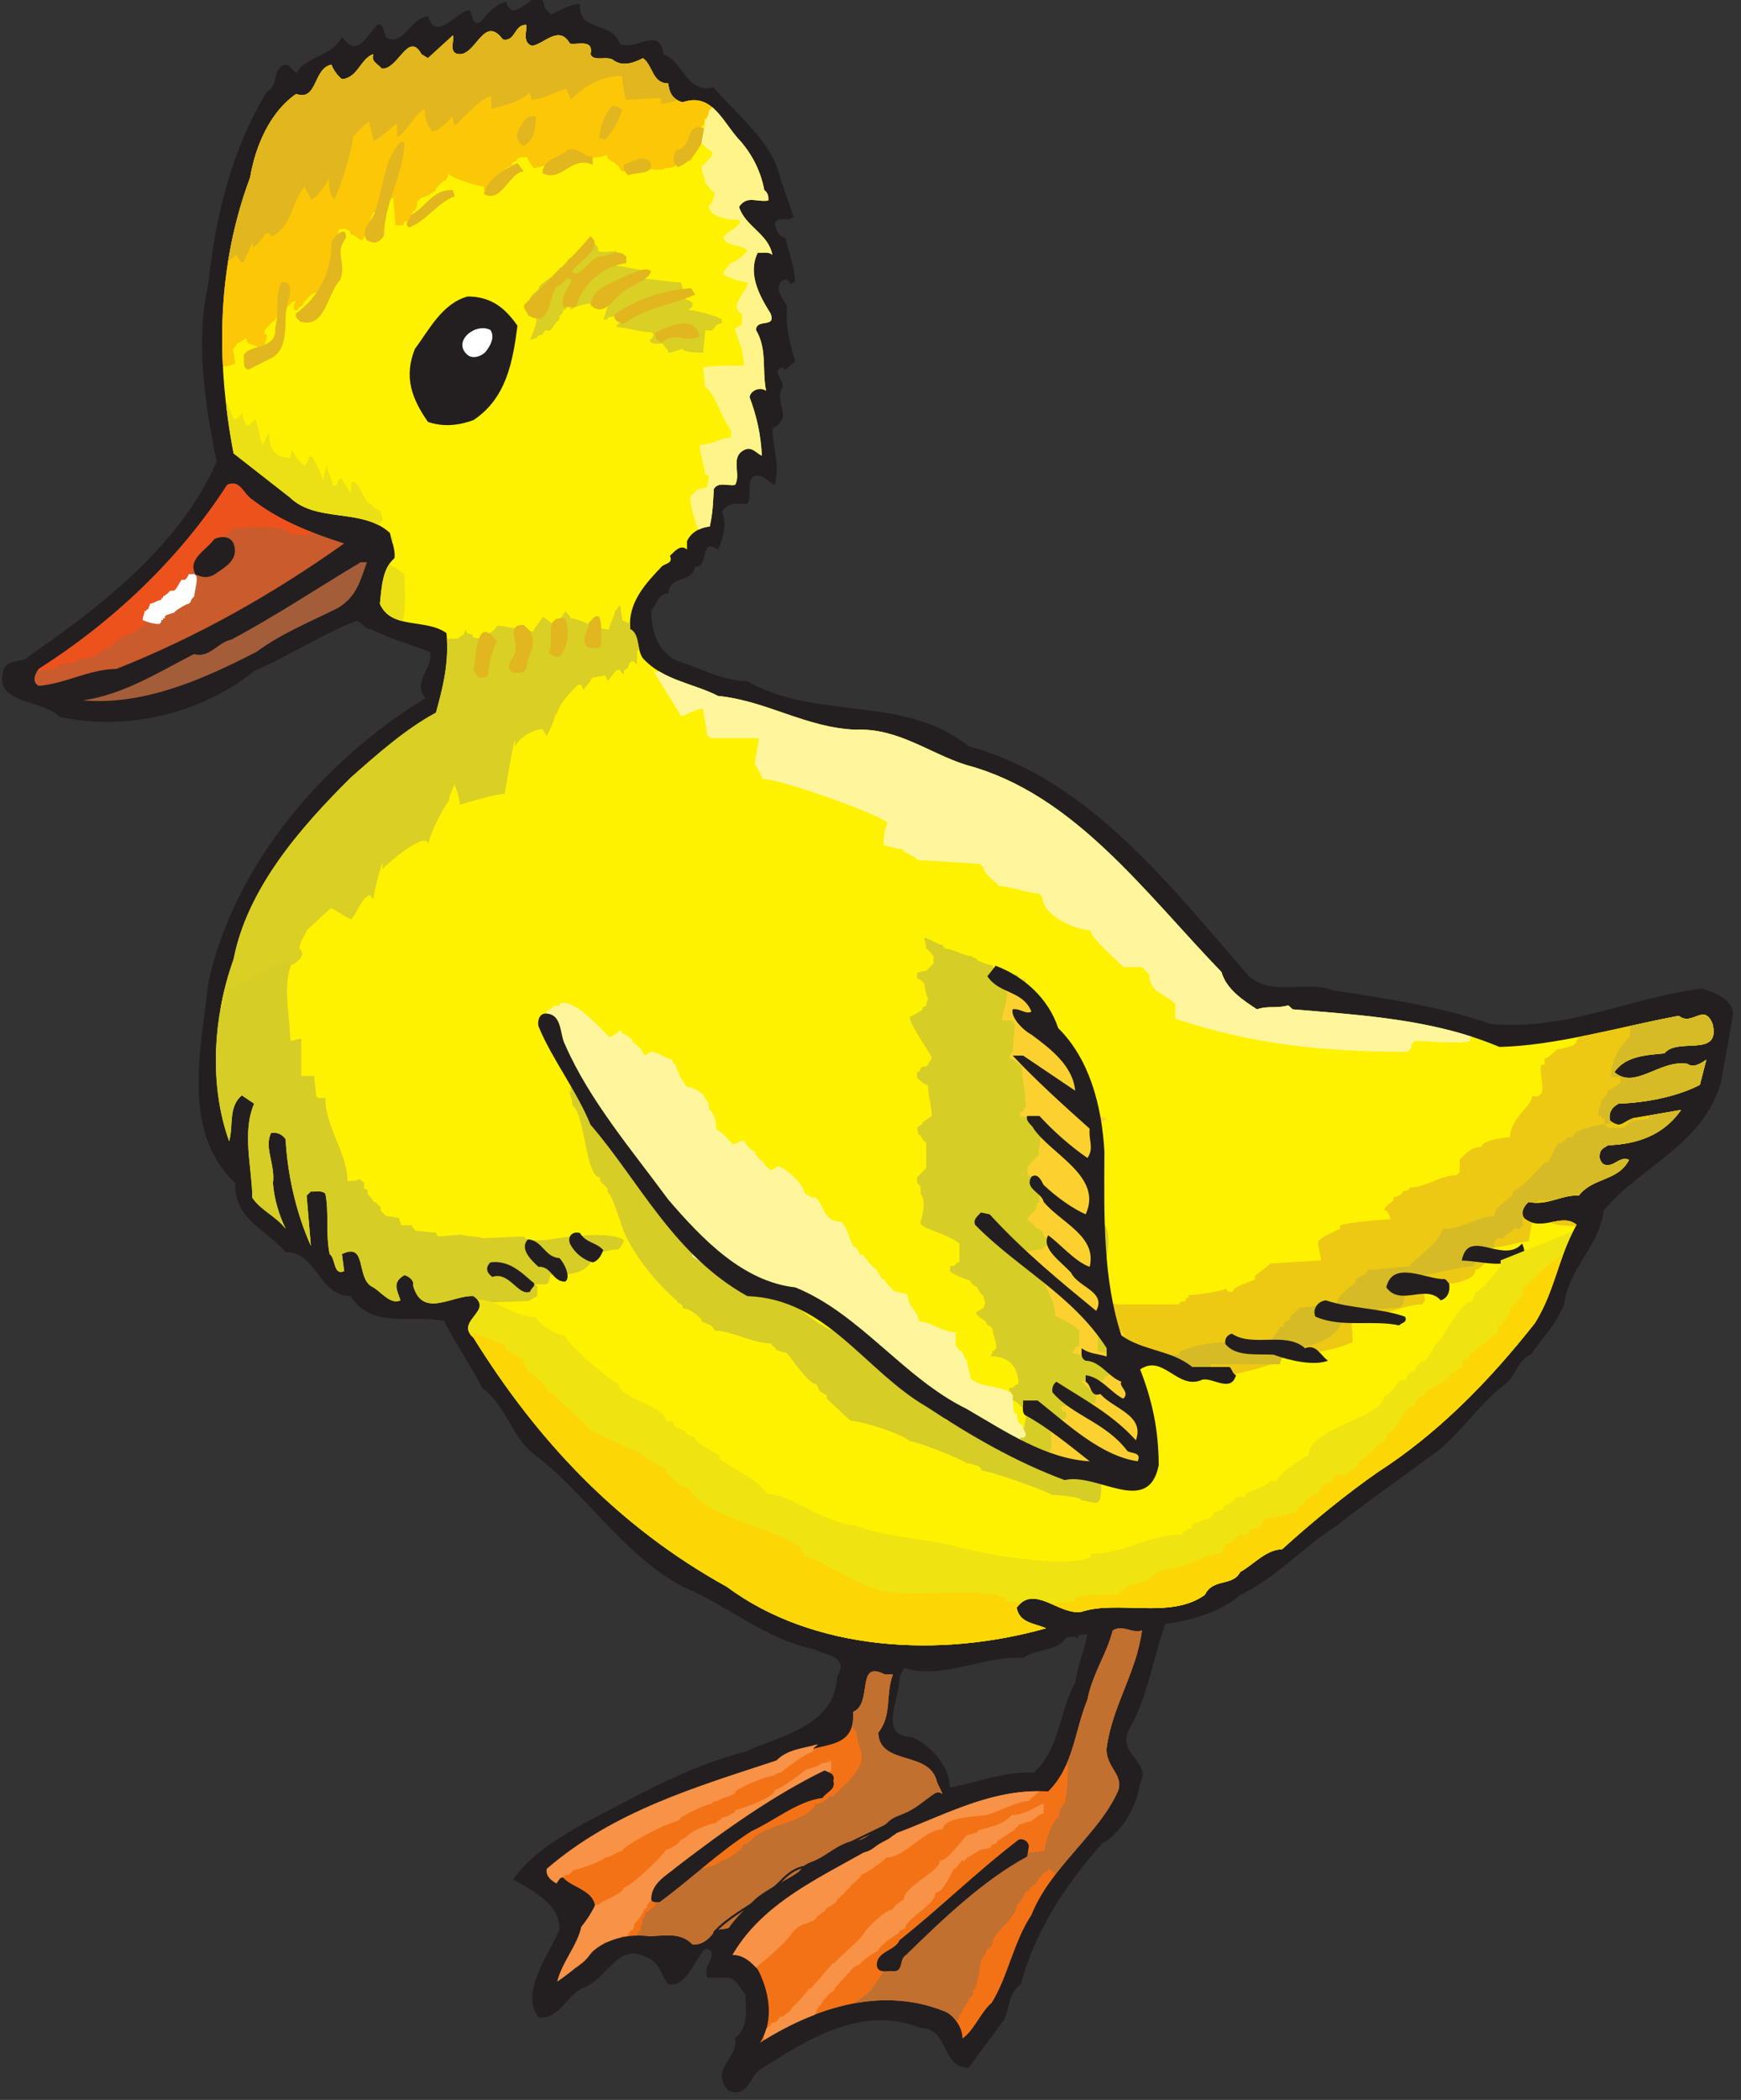 <?xml version="1.0" encoding="UTF-8" standalone="no"?>
<!-- Created with Inkscape (http://www.inkscape.org/) -->

<svg
   xmlns:dc="http://purl.org/dc/elements/1.1/"
   xmlns:cc="http://creativecommons.org/ns#"
   xmlns:rdf="http://www.w3.org/1999/02/22-rdf-syntax-ns#"
   xmlns:svg="http://www.w3.org/2000/svg"
   xmlns="http://www.w3.org/2000/svg"
   xmlns:sodipodi="http://sodipodi.sourceforge.net/DTD/sodipodi-0.dtd"
   xmlns:inkscape="http://www.inkscape.org/namespaces/inkscape"
   id="svg27175"
   version="1.1"
   inkscape:version="0.48.1 "
   width="225"
   height="271.25"
   xml:space="preserve"
   sodipodi:docname="Duckling_1.pdf"><rect width="100%" height="100%" fill="#333333" stroke="none"/><defs
     id="defs27179" /><sodipodi:namedview
     pagecolor="#ffffff"
     bordercolor="#666666"
     borderopacity="1"
     objecttolerance="10"
     gridtolerance="10"
     guidetolerance="10"
     inkscape:pageopacity="0"
     inkscape:pageshadow="2"
     inkscape:window-width="640"
     inkscape:window-height="480"
     id="namedview27177"
     showgrid="false"
     inkscape:zoom="1.0728111"
     inkscape:cx="112.5"
     inkscape:cy="135.625"
     inkscape:window-x="397"
     inkscape:window-y="96"
     inkscape:window-maximized="0"
     inkscape:current-layer="g27183" /><g
     id="g27183"
     inkscape:groupmode="layer"
     inkscape:label="Duckling_1"
     transform="matrix(1.25,0,0,-1.25,0,271.25)"><g
       id="g27185"
       transform="scale(0.24,0.24)"><path
         d="m 237.254,897.973 c 4.332,1.636 7.891,4.332 12.605,4.523 -0.961,-12.414 13.954,-7.219 17.125,-17.133 6.45,-3.558 17.321,8.086 18.86,-4.523 8.66,-3.367 9.91,-17.133 21.648,-14.34 10.68,-12.801 25.403,-23.293 28.77,-39.559 2.019,-5.582 3.754,-10.875 5.578,-16.168 -2.402,-2.406 -6.539,0.77 -8.082,-2.793 0.387,-2.5 1.543,-5.675 4.523,-6.253 1.735,-6.352 3.754,-12.223 4.332,-18.961 -0.773,0.191 -1.254,-0.383 -1.828,-0.961 -0.965,0.961 -1.926,2.597 -3.562,1.73 -4.52,-3.656 0.675,-8.086 1.828,-11.551 -0.77,-7.504 1.156,-16.168 3.562,-23.48 l 0,0 -4.332,-3.563 0,0 c -0.578,0.383 -1.058,1.25 -2.019,0.868 -3.367,-2.024 1.25,-5.2 0.961,-8.086 -4.328,-7.121 5.195,-12.993 -4.52,-18 0.192,-9.239 3.367,-15.11 1.055,-24.348 -2.981,1.348 -5,4.906 -9.043,3.754 -3.559,-2.793 -0.481,-8.473 -2.789,-11.84 -3.946,-0.191 -8.469,0.961 -10.871,-3.562 2.211,-5.485 0.383,-11.258 -1.735,-16.168 -8.465,5.488 -3.367,-7.7 -9.812,-7.313 -1.828,-7.797 -10.68,-3.273 -11.645,-11.551 -4.136,0 -4.906,-4.718 -7.312,-7.316 0,-8.856 2.406,-17.133 10.875,-21.656 10.004,-2.981 19.242,-8.66 30.5,-8.852 29.73,-17.133 67.64,-5.68 95.347,-28.008 51.188,-13.957 85.633,-58.617 120.754,-99.039 9.621,-8.758 25.594,-1.73 36.754,-6.16 22.032,-3.367 46.086,-6.93 67.543,-14.437 32.711,-2.887 60.039,11.453 90.922,15.304 5.391,-1.926 12.606,-4.043 13.375,-10.781 -1.73,-10.008 -3.465,-19.824 -5.293,-29.738 -7.695,-26.758 -34.058,-35.614 -50.414,-54.957 -1.734,-15.11 -15.301,-25.313 -17.129,-40.52 -3.269,-8.469 -9.043,-13.957 -14.336,-21.656 -5.484,-2.02 -6.254,-8.66 -10.871,-12.609 -11.16,-8.469 -17.129,-18.286 -27.902,-27.813 -14.336,-10.781 -30.117,-21.656 -44.934,-33.207 -14.914,-9.527 -26.363,-22.906 -41.469,-29.738 -8.468,-7.699 -21.648,-11.071 -32.328,-12.61 -5.293,-15.207 -7.504,-31.183 -15.394,-45.14 -5.871,-10.778 9.719,-13.953 4.617,-23.387 -1.441,-9.336 -7.121,-20.691 -16.355,-25.984 C 458.84,92.582 445.852,72.562 439.789,49.852 434.402,46.098 434.98,39.648 432.668,34.738 l 0,0 -15.395,-20.883 0,0 C 405.441,13.66 409,30.793 396.59,30.984 371.188,41.188 347.711,25.883 327.41,13.082 322.887,9.906 321.926,0.477 313.844,4.035 c -8.469,9.242 4.519,13.957 2.789,22.426 6.254,5.293 4.523,12.609 4.523,18.867 -2.793,2.981 -3.945,7.891 -9.047,7.312 l -7.312,0 0,0 c -2.789,5.293 6.062,10.684 -0.77,12.609 -4.906,-4.523 -8.273,-17.133 -16.164,-15.398 -3.367,4.328 -3.558,9.719 -10.004,11.836 -11.836,6.16 -16.55,-10.203 -27.039,-13.57 -7.312,-3.754 -9.621,-13.379 -18.855,-12.609 -8.082,10.879 4.137,26.18 9.043,37.828 0.383,10.969 -11.641,16.746 -19.918,21.652 7.508,10.782 19.148,17.52 30.695,24.254 22.512,11.551 44.547,24.543 69.371,30.703 14.719,6.836 38.582,10.973 39.449,32.243 5.485,8.855 -5.39,9.335 -9.718,11.839 -21.071,4.137 -37.43,18.961 -56.77,26.95 -26.363,14.242 -41.851,40.613 -64.945,57.746 -8.656,6.929 -10.969,19.925 -21.453,27.816 -5.293,10.395 -11.067,18.285 -16.36,28.875 -14.336,2.789 -31.461,-3.562 -40.312,10.684 -13.567,-0.196 -15.012,19.632 -28,18.863 -8.852,10.297 -22.227,14.246 -21.649,29.738 -23.574,22.043 -14.718,58.133 -11.64,86.336 10.871,50.047 48.875,95.379 93.519,122.52 -6.062,7.316 3.946,13.187 1.828,19.922 -8.273,3.371 -17.125,5.488 -25.207,9.82 -3.367,-0.195 -3.175,2.789 -6.351,3.558 -15.106,-5.871 -28.863,-15.015 -44.067,-21.656 -22.8,-18.285 -54.937,-25.984 -83.707,-19.73 -7.601,7.894 -29.25,5.101 -24.152,20.695 2.312,4.524 7.41,2.215 10.586,5.293 32.137,22.137 65.812,48.699 81.109,83.926 -5.098,25.023 -9.238,52.551 -3.559,76.422 2.981,28.968 10.102,58.133 25.207,82.867 5.773,2.984 1.637,11.066 8.851,11.644 l 0,0 3.754,-3.558 0,0 c 4.907,7.504 15.2,6.93 19.723,15.398 0.961,-0.769 2.789,-3.371 4.523,-3.754 7.504,-1.156 11.258,18.481 14.336,3.754 7.504,-4.523 10.489,8.278 18.184,9.047 3.656,-11.453 11.738,1.731 17.898,2.598 1.344,-1.25 0.77,-6.352 4.52,-5.391 2.984,3.371 6.254,7.895 11.644,9.145 -0.675,-1.828 0.961,-2.598 1.922,-3.754 5.293,-1.25 12.797,12.129 14.336,0.965 l 0,0 2.598,-2.793 0,0 z m 231.207,-697.594 0,0 c -1.731,-0.191 -4.137,0.578 -4.328,-1.828 -0.965,1.637 -2.887,0.578 -4.524,0.769 -4.714,-6.832 -13.179,-4.715 -18.859,-9.047 -17.125,1.25 -33.867,-9.433 -51.379,-4.332 l 0,0 -1.828,-3.753 0,0 c 0.387,-9.239 -9.813,-25.407 5.391,-25.985 8.656,-3.754 16.453,-13.379 16.257,-21.656 11.836,2.019 22.903,6.93 36.082,6.351 11.161,9.817 10.969,26.18 17.895,38.79 1.156,7.023 3.754,13.57 5.293,20.691"
         style="fill:#231f20;fill-opacity:1;fill-rule:nonzero;stroke:none"
         id="path27187" /><path
         d="m 226.672,893.449 c 0.578,-1.926 -2.02,-7.508 2.5,-9.047 5.293,0.77 11.644,9.239 16.359,0.961 3.75,-0.578 10.199,2.024 8.852,-4.523 1.347,-3.559 7.312,-0.383 10.004,-2.695 3.945,-2.79 8.66,-1.059 12.605,0.964 4.328,-3.175 3.946,-10.875 10.871,-10.875 0.387,-3.949 1.926,-7.027 6.254,-8.086 12.992,4.524 17.512,-9.433 25.211,-17.132 5.098,-6.063 8.465,-12.993 9.91,-20.692 1.539,-1.156 1.922,-2.695 1.731,-4.523 -5.293,-0.774 -9.043,2.406 -12.606,-2.696 2.602,-8.472 12.797,-11.648 14.34,-20.695 -1.543,1.543 -4.332,0.77 -6.258,0.965 -4.519,-9.047 0.774,-18.672 5.489,-26.18 2.593,-6.547 -6.063,-1.925 -6.258,-7.121 4.91,-8.472 2.504,-16.554 4.332,-26.179 -2.406,1.828 -6.543,0.382 -7.121,-2.696 2.984,-7.89 4.906,-16.168 5.293,-25.219 -2.309,0.965 -3.946,3.754 -7.024,2.696 -7.121,-2.887 -1.636,-10.778 -4.523,-15.301 -2.981,-0.578 -7.313,1.539 -9.141,-1.828 -0.383,-6.449 -0.383,-9.82 -1.73,-16.074 -4.137,-0.481 -8.082,-2.407 -9.817,-6.352 l 0,-3.562 c -2.789,2.406 -5.289,-0.77 -7.312,-2.696 1.347,-3.367 -1.922,-3.175 -3.559,-4.617 -6.832,-7.223 -14.722,-15.496 -13.566,-26.949 4.332,-2.313 2.597,-8.856 5.484,-12.609 8.852,-9.625 21.457,-10.59 32.328,-16.168 21.071,-2.122 38.004,-13.766 59.368,-14.536 18.281,0.77 31.652,-10.203 47.625,-15.207 46.281,-12.32 76.781,-54.859 109.878,-89.125 2.118,-7.41 9.239,-12.125 15.297,-16.07 5.004,1.731 8.469,0.191 13.473,1.731 l 0,0 1.922,-1.731 0,0 c 30.695,-2.602 60.808,-4.332 89,-16.172 23.957,0.387 52.726,8.856 77.359,13.379 5.676,-4.715 10.871,5.871 14.528,-3.562 3.558,-14.723 -15.106,-5.485 -20.782,-12.606 -8.082,-0.769 -16.742,-1.156 -21.554,-8.086 8.949,-7.797 19.531,5.582 31.558,3.563 2.504,-1.926 5.68,0.191 8.082,1.828 l 0,0 -2.789,-10.875 0,0 c -10.777,-5.488 -24.246,-7.703 -35.023,-8.086 -2.789,-1.539 -4.328,-3.563 -3.75,-7.219 4.711,-3.754 5.289,-0.676 10.004,0.961 l 0,0 20.687,3.563 0,0 c -7.504,-10.875 -19.051,-14.821 -31.461,-15.207 -1.347,-0.961 -3.371,-1.54 -3.562,-3.754 -0.383,-1.731 0.191,-3.368 1.734,-4.524 4.52,-1.539 6.348,3.754 10.871,2.02 -4.715,-9.336 -15.586,-7.504 -21.648,-15.399 -7.699,0.387 -13.375,-4.523 -21.649,-2.789 -2.019,-1.734 -3.754,-4.719 -1.828,-7.027 7.504,-6.16 16.164,2.695 22.516,-2.793 -8.082,-14.34 -9.336,-28.391 -17.996,-42.348 -20.012,-25.406 -42.043,-47.64 -67.446,-64.004 -13.855,-9.625 -28.574,-21.656 -41.371,-33.3 -7.312,-0.383 -12.027,-6.45 -18.09,-9.817 -3.175,-6.351 -11.835,-2.598 -15.203,-9.816 -14.527,-10.684 -37.621,-2.215 -53.109,-7.317 -9.527,-1.73 -20.496,12.032 -28,1.735 1.156,-6.641 7.699,-6.641 12.605,-8.856 -45.894,-12.992 -100.257,-9.816 -137.492,17.903 -46.859,25.89 -81.687,63.039 -109.109,107.218 -8.274,7.219 9.043,11.547 0,17.903 -8.852,0.578 -22.035,-9.914 -25.981,4.523 0.579,2.309 -2.113,4.137 -3.75,4.524 -5.484,-3.176 -3.175,-6.356 -1.73,-10.879 -4.141,-1.922 -7.891,3.179 -11.645,5.586 -7.89,3.269 -2.308,19.824 -13.566,14.339 l 0,0 0.961,-7.316 0,0 c -4.711,-2.117 -3.559,5.391 -6.254,7.316 -1.828,9.239 -0.191,18.094 -1.828,25.985 -1.539,1.637 -4.328,0.769 -6.254,0.965 l 0,0 -1.828,-1.735 1.828,-21.656 0,0 c -6.348,14.148 -10.102,30.703 -10.871,45.91 -1.539,2.117 -3.559,3.082 -6.254,2.695 -3.176,-6.253 1.926,-13.761 0.77,-21.656 0.578,-7.023 2.597,-13.57 5.484,-19.633 -4.137,5.485 -10.582,7.797 -14.336,13.379 -0.191,13.379 -4.523,28.102 0.769,40.52 l 0,0 -5.292,3.562 0,0 c -5.965,-4.91 -3.559,-13.187 -5.485,-19.734 -8.754,24.449 -6.926,53.418 1.926,78.348 5.871,30.125 28,55.918 50.418,78.152 11.832,10.488 24.148,21.27 36.754,28.008 2.984,10.777 5.773,21.652 4.523,34.262 -8.851,6.449 -23.765,1.347 -28.672,12.609 0.77,6.832 0.961,15.109 6.25,19.633 0.578,3.175 -1.152,7.316 -1.922,10.875 -11.835,10.972 -31.558,4.14 -43.105,15.304 l 0,0 -24.246,18.961 0,0 c -7.695,40.52 -7.121,80.75 7.121,118.77 2.309,13.762 8.66,28.293 19.82,35.992 9.235,-3.367 7.313,11.07 15.2,12.609 0.578,-1.73 2.312,-4.523 4.523,-6.253 6.93,0.578 8.082,9.046 13.566,10.777 -1.347,-3.176 2.215,-4.332 3.563,-6.254 7.117,-0.578 11.449,16.555 17.125,6.254 l 0,0 2.789,-1.731 10.777,9.817 0,0 c 0.578,-2.598 -1.925,-7.699 2.598,-8.086 7.41,-0.578 10.777,17.324 18.859,6.351 5.485,-1.25 4.907,6.45 10.102,6.258 l 0,0"
         style="fill:#fff200;fill-opacity:1;fill-rule:nonzero;stroke:none"
         id="path27189" /><path
         d="m 480.875,342.535 27.133,0 c 0,1.348 1.344,1.348 2.691,1.348 0,2.695 1.348,0 1.348,2.695 4.137,0 12.219,1.348 16.355,2.695 0,-1.347 1.348,-1.347 2.696,-1.347 0,2.789 8.179,4.137 9.527,5.484 l 0,1.348 c 1.344,1.347 5.387,4.043 6.734,5.39 l 21.743,1.348 c 0,1.348 -1.344,5.484 -1.344,8.18 2.691,2.695 6.734,4.043 9.523,5.39 l 0,1.446 c 2.696,1.347 20.301,2.695 21.649,2.695 0,1.344 -1.348,4.039 -2.696,4.039 1.348,2.695 2.696,2.695 4.043,4.043 l 0,1.348 c 1.348,0 4.137,1.445 4.137,2.793 1.348,0 2.695,0 2.695,1.347 6.735,0 13.567,5.387 20.301,5.387 l 1.442,1.348 0,5.488 c 2.695,2.695 5.39,5.391 9.429,5.391 0,2.691 9.528,4.136 12.219,4.136 0,8.086 9.527,13.571 9.527,17.614 l 2.696,0 1.343,1.347 c 1.348,2.696 -1.343,9.528 0,12.223 l 1.348,0 0,2.695 c 1.445,0 5.484,4.043 5.484,4.043 2.696,0 5.391,1.442 6.735,1.442 l 1.347,1.347 c 0,1.348 1.446,2.696 2.793,2.696 l 0,0.097 c 14.047,2.789 28.383,6.352 41.469,8.758 5.676,-4.715 10.871,5.871 14.528,-3.562 3.558,-14.723 -15.106,-5.485 -20.782,-12.606 -8.082,-0.769 -16.742,-1.156 -21.554,-8.086 8.949,-7.797 19.531,5.582 31.558,3.563 2.504,-1.926 5.68,0.191 8.082,1.828 l 0,0 -2.789,-10.875 0,0 c -10.777,-5.488 -24.246,-7.703 -35.023,-8.086 -2.789,-1.539 -4.328,-3.563 -3.75,-7.219 4.711,-3.754 5.289,-0.676 10.004,0.961 l 0,0 20.687,3.563 0,0 c -7.504,-10.875 -19.051,-14.821 -31.461,-15.207 -1.347,-0.961 -3.371,-1.54 -3.562,-3.754 -0.383,-1.731 0.191,-3.368 1.734,-4.524 4.52,-1.539 6.348,3.754 10.871,2.02 -4.715,-9.336 -15.586,-7.504 -21.648,-15.399 -7.699,0.387 -13.375,-4.523 -21.649,-2.789 -2.019,-1.734 -3.754,-4.719 -1.828,-7.027 1.059,-0.867 2.211,-1.445 3.27,-1.828 -0.289,-2.598 -1.25,-5.778 -1.25,-8.086 -4.039,0 -10.871,-2.696 -16.262,-2.696 l -2.789,-2.695 0,-4.137 c -1.348,-1.347 -2.695,-2.695 -4.039,-2.695 0,-6.738 -18.957,-6.738 -23.094,-6.738 0,-1.442 1.348,-4.137 1.348,-6.832 l -1.348,-1.348 c -8.082,0 -20.301,-6.832 -31.172,-6.832 1.344,0 1.344,-8.086 1.344,-9.433 -9.523,-4.137 -20.395,-5.485 -32.617,-5.485 1.347,0 1.347,-1.347 1.347,-2.695 -6.734,-2.695 -21.648,-6.836 -29.824,-6.836 0,-2.695 -12.222,0 -13.566,0 -1.348,1.445 -9.528,4.141 -12.223,6.836 l -10.871,1.348 0,1.347 -2.695,0 -1.344,2.692 c -2.695,0 -4.043,1.347 -5.391,1.347 l 0,2.793 c -2.789,0 0,1.348 -2.789,1.348 0,4.043 1.348,9.527 1.348,12.223 1.441,0 5.484,2.695 6.832,1.347 l 0,0 z m 197.914,33.688 c 0.191,0.191 0.289,0.382 0.387,0.574 -3.367,2.891 -7.313,1.832 -11.453,1.062 1.925,-1.254 6.738,-1.543 11.066,-1.636"
         style="fill:#edc914;fill-opacity:1;fill-rule:nonzero;stroke:none"
         id="path27191" /><path
         d="m 508.008,322.133 c 12.219,5.484 25.785,4.137 39.351,4.137 0,1.347 4.039,5.39 4.039,6.738 l 1.446,0 c 0,0 0,2.695 2.691,2.695 0,2.789 4.043,4.137 4.043,5.485 4.043,0 10.871,1.347 16.262,1.347 0,4.043 6.828,8.18 8.176,9.528 l 0,1.347 c 1.347,1.348 4.043,1.348 5.39,4.043 5.485,0 12.219,1.348 17.703,1.348 1.348,2.695 13.567,10.875 13.567,14.918 l 1.347,1.347 c 8.176,0 14.911,5.485 21.743,5.485 0,5.39 8.082,6.738 8.082,10.879 2.793,0 12.218,10.875 13.566,12.222 l 1.445,0 4.039,8.082 c 1.348,0 4.043,1.348 4.043,2.793 l 2.692,0 c 0,2.696 5.484,4.043 6.832,4.043 0,0.578 4.812,1.348 10.488,2.118 -0.383,0.289 -0.867,0.578 -1.441,1.058 -0.578,3.656 0.961,5.68 3.75,7.219 10.777,0.383 24.246,2.598 35.023,8.086 l 0,0 2.789,10.875 0,0 c -2.402,-1.637 -5.578,-3.754 -8.082,-1.828 -12.027,2.019 -22.609,-11.36 -31.558,-3.563 4.812,6.93 13.472,7.317 21.554,8.086 5.676,7.121 24.34,-2.117 20.782,12.606 -3.657,9.433 -8.852,-1.153 -14.528,3.562 -6.64,-1.25 -13.664,-2.695 -20.785,-4.332 -0.191,-1.441 -0.383,-2.887 -0.383,-4.523 -5.39,-5.485 -8.082,-10.875 -8.082,-17.614 l 4.039,0 0,-2.789 c -1.347,0 -4.039,-2.695 -5.386,-2.695 0,-1.348 -1.446,-4.043 -2.79,-4.043 0,-2.695 -1.347,-4.141 -1.347,-6.832 2.691,0 0,-1.348 2.691,-1.348 l 0,-2.695 1.446,-1.348 6.734,0 c 1.348,1.348 2.695,2.696 4.043,2.696 0,2.117 0.863,0.961 1.25,1.636 l -1.156,-0.195 0,0 c -1.059,-0.383 -2.02,-0.863 -2.789,-1.348 6.062,0.774 11.64,1.254 12.218,1.254 l -2.695,0 0,1.25 13.953,2.407 0,0 c -7.504,-10.875 -19.051,-14.821 -31.461,-15.207 -1.347,-0.961 -3.371,-1.54 -3.562,-3.754 -0.383,-1.731 0.191,-3.368 1.734,-4.524 4.52,-1.539 6.348,3.754 10.871,2.02 -4.715,-9.336 -15.586,-7.504 -21.648,-15.399 -4.235,0.196 -7.793,-1.152 -11.645,-2.215 -2.019,0.098 -3.941,0.098 -5.769,0.098 -0.289,-0.289 -0.676,-0.672 -1.059,-1.059 -1.059,0.098 -2.117,0.192 -3.176,0.387 -1.636,-1.445 -3.078,-3.66 -2.504,-5.679 l 0,-4.426 -1.343,-1.446 -2.793,0 c 0,-1.347 -4.039,-2.695 -4.039,-4.043 l -2.696,0 -1.347,-1.347 0,-2.696 c -2.692,0 -4.137,-1.347 -6.832,-1.347 0,-1.348 -1.344,-4.137 -1.344,-5.485 l -1.348,-1.347 c -6.832,0 -17.609,-4.043 -25.785,-4.043 l -1.348,-1.348 0,-4.137 -1.347,0 -1.348,-6.738 -1.348,-1.347 c -6.832,0 -17.703,-2.696 -24.437,-2.696 0,-10.875 -15.008,-15.015 -24.438,-15.015 l 0,-2.692 c -1.347,0 -2.793,-2.695 -2.793,-4.043 l -29.824,0 c 0,-2.695 -1.347,0 -1.347,-2.695 -2.696,0 -13.567,-1.348 -16.262,0 l 0,1.348 -2.695,0 c 0,1.347 -1.442,2.695 -1.442,4.043 l 1.442,1.347 6.738,0 0,1.348"
         style="fill:#d7bb26;fill-opacity:1;fill-rule:nonzero;stroke:none"
         id="path27193" /><path
         d="m 126.605,494.121 c 0,-3.176 -0.769,-4.039 -1.539,-6.351 -3.175,-9.528 0,-22.231 0,-31.762 1.539,0 3.176,0.867 4.715,0.867 l 0,-15.977 5.582,0 c 0,-2.308 0.77,-6.351 0.77,-8.66 l 0.867,-0.867 3.172,0 c 0,-12.707 9.527,-23.773 9.527,-35.707 0.77,0 4.715,0 4.715,0.77 0.77,0 1.637,-0.77 2.406,-1.539 l 0,-2.407 1.539,-0.773 0,-1.633 c 0,0 2.407,-2.406 2.407,-3.176 0.863,0 3.172,-2.406 3.172,-2.406 l 0,-1.543 2.406,-2.406 c 1.636,0 3.945,-0.77 5.582,-0.77 0,-0.769 0.769,-2.406 0.769,-3.176 l 4.809,0 c 0,-0.867 0.769,-1.636 1.543,-2.406 2.402,0 6.348,-0.769 8.754,-0.769 l 0.769,-1.637 c 3.176,0 7.985,0.77 10.391,0.77 0.769,-0.77 8.66,-0.77 8.66,-1.54 l 18.281,0.77 c 0,-2.406 8.754,-1.539 9.524,-1.539 8.758,1.539 27.039,3.945 33.387,0 0,-0.867 -1.54,-3.176 -2.403,-4.043 -3.176,0 -7.121,-1.539 -11.066,-1.539 0,-9.527 -11.93,-9.527 -18.281,-9.527 0,-0.77 -0.77,-2.407 -0.77,-3.176 l -0.867,-0.774 -7.887,0 c 0.77,0.774 2.402,0 3.945,-0.863 l 0,-3.945 -0.773,-0.774 c -0.77,0 -2.402,-1.633 -3.172,-1.633 l -21.074,-0.773 c -0.289,0.965 -1.059,1.832 -2.5,2.891 -8.852,0.578 -22.035,-9.914 -25.981,4.523 0.579,2.309 -2.113,4.137 -3.75,4.524 -5.484,-3.176 -3.175,-6.356 -1.73,-10.879 -4.141,-1.922 -7.891,3.179 -11.645,5.586 -7.89,3.269 -2.308,19.824 -13.566,14.339 l 0,0 0.961,-7.316 0,0 c -4.711,-2.117 -3.559,5.391 -6.254,7.316 -1.828,9.239 -0.191,18.094 -1.828,25.985 -1.539,1.637 -4.328,0.769 -6.254,0.965 l 0,0 -1.828,-1.735 1.828,-21.656 0,0 c -6.348,14.148 -10.102,30.703 -10.871,45.91 -1.539,2.117 -3.559,3.082 -6.254,2.695 -3.176,-6.253 1.926,-13.761 0.77,-21.656 0.578,-7.023 2.597,-13.57 5.484,-19.633 -4.137,5.485 -10.582,7.797 -14.336,13.379 -0.191,13.379 -4.523,28.102 0.769,40.52 l 0,0 -5.292,3.562 0,0 c -5.965,-4.91 -3.559,-13.187 -5.485,-19.734 -7.887,22.234 -7.215,48.223 -0.285,71.418 1.73,0.191 3.461,0.383 5.195,0.383 0,2.312 6.348,3.945 7.887,5.488 0.867,0 15.973,0.863 15.105,4.039"
         style="fill:#d6cd27;fill-opacity:1;fill-rule:nonzero;stroke:none"
         id="path27195" /><path
         d="m 244.566,434.547 c 0.387,0 2.024,-3.176 2.024,-6.352 5.578,-3.949 5.578,-30.992 11.93,-30.992 l 0,-1.539 3.175,-3.176 0,-1.636 c 1.539,0 5.578,-12.707 6.348,-15.114 3.945,-11.066 15.105,-24.543 23.766,-31.758 l 0,-0.773 c 0.867,0 2.406,-0.769 2.406,-2.406 3.176,0 6.351,-3.176 7.984,-4.715 l 0,-0.867 c 0,0 3.176,-1.539 3.946,-1.539 0,0 1.636,-1.637 1.636,-2.407 7.121,0 16.645,-5.582 24.633,-5.582 0,-1.539 1.539,-1.539 1.539,-1.539 l 0,-0.769 c 0.77,-0.867 3.945,-1.637 4.809,-1.637 2.308,-2.406 9.527,-13.476 12.703,-13.476 l 0.769,-0.864 c 0,-0.769 0.77,-1.543 0.77,-2.312 0.769,0 2.406,-1.633 3.176,-1.633 l 0,-1.543 10.293,-9.527 c 4.715,0 22.226,-5.582 25.402,-8.758 3.176,0 22.996,-7.988 24.629,-9.528 1.539,0 6.351,-0.867 6.351,-3.179 3.946,0 30.118,-9.528 30.118,-10.395 1.632,0 12.793,-0.769 12.793,-2.308 1.543,0 5.488,-1.637 7.121,-0.868 l 0.769,0.868 c 0.77,1.539 0.77,5.488 0.77,7.894 -2.309,2.406 -22.223,4.809 -24.629,4.809 l -9.527,6.355 c 0,2.407 -5.485,3.176 -6.348,3.946 l 0,0.769 c -1.543,0.867 -15.879,4.043 -15.879,6.352 l -2.402,0 c -0.77,1.636 -6.352,4.043 -7.891,4.043 l -0.77,0.769 c 0,0.77 -2.406,3.176 -3.175,3.176 l 0,1.539 c -6.352,6.355 -19.149,8.762 -22.321,15.98 -0.773,0 -4.714,3.176 -4.714,3.946 -2.407,0 -8.758,7.89 -9.528,8.758 l -0.769,0 -1.637,3.175 c -6.254,0 -15.008,6.352 -19.723,10.297 l 0,0.77 c -0.867,0.773 -1.636,0.773 -2.406,2.406 -1.637,0 -10.293,4.813 -10.293,6.356 -2.406,0 -4.812,-0.774 -7.219,-0.774 l -0.769,0.774 c 0,3.945 -8.754,2.406 -8.754,6.351 -0.77,0 -1.539,0.77 -2.406,0.77 0,2.406 -5.485,3.175 -6.352,3.175 0,0.868 -5.484,7.989 -5.484,7.989 l 0,1.539 -1.633,2.406 -0.77,0 c 0,0.77 -0.773,2.406 -1.636,2.406 l 0,1.539 -1.539,0.867 -0.77,0.77 c 0,0.77 -0.867,2.406 -1.637,2.406 l 0,1.539 -0.769,0 0,1.637 c -0.867,0 -9.528,6.356 -11.16,7.895 l 0,2.406 c -3.946,1.637 -4.715,7.988 -4.715,11.933 l -1.637,0 c 0,-0.769 -1.539,-2.406 -1.539,-3.175 0,1.539 -0.867,4.714 -0.867,6.351 l -2.309,2.406 0,-4.043 -1.636,0 c 0,1.637 -2.403,3.176 -3.172,4.043 0,0.77 -1.543,5.582 -2.407,5.582 0,2.309 0,4.715 -0.769,6.352 l -3.176,0 -0.769,0.77 c 0,0.769 -5.582,5.582 -5.582,5.582 0,1.543 -2.407,4.718 -3.176,6.355 l -2.403,5.484 -0.769,0 0,-4.714 -0.774,0 0,-2.407 -0.863,0 -0.387,0.77"
         style="fill:#d6cd27;fill-opacity:1;fill-rule:nonzero;stroke:none"
         id="path27197" /><path
         d="m 459.32,456.875 c -3.175,-1.637 -31.75,25.313 -31.75,22.906 1.637,0 4.039,-3.847 4.809,-4.715 l 0.773,-14.246 c 1.633,-0.769 4.809,-3.945 6.348,-3.945 0,-3.176 -0.77,-5.582 -3.176,-7.988 0,-1.539 -1.539,-4.813 -1.539,-5.582 7.121,0 13.473,-9.528 13.473,-16.653 0,0 -3.176,-3.945 -3.176,-4.808 -0.769,0 -2.406,-1.543 -3.176,-1.543 l 0,-3.946 1.539,-1.636 c 0,-0.77 0,-3.946 0.868,-4.813 l 0.769,0 c 2.406,-3.945 0.77,-13.472 0.77,-18.191 l -1.539,-0.863 c 0,-0.77 11.832,-18.289 3.175,-18.289 l 0,-1.54 c -3.175,0 -9.527,3.176 -14.336,3.176 0,1.539 -0.773,0 -0.773,1.539 -0.77,0 -2.402,0.867 -3.172,0.867 0.77,-0.867 2.402,-3.175 3.945,-3.175 0,-0.867 0.77,-2.407 0.77,-3.176 l 4.039,-4.813 0.769,0 c 0.77,-0.769 2.407,-3.945 3.946,-3.945 0,-1.637 3.945,-4.812 4.812,-4.812 0,-2.309 2.309,-3.176 3.172,-3.946 l 0,-11.164 c -0.863,0 -4.039,-3.179 -4.039,-3.179 l 0,-0.77 0.867,-0.77 1.539,0 0.77,-0.769 c 0,-0.867 0,-3.176 1.633,-3.176 0,-2.406 0.773,-11.164 -2.403,-11.164 1.633,-1.539 10.293,-6.351 12.7,-6.351 0,-3.176 -0.77,-10.301 -4.715,-10.301 0.769,0 3.945,-2.406 4.715,-2.406 0,-1.633 0.867,-2.407 0.867,-2.407 l 0,-0.769 c 0,0 -1.637,-1.637 -1.637,-2.407 -10.297,0 -15.875,0 -2.406,-3.175 l 0,-3.176 c -1.539,0 -5.578,-3.176 -7.121,-4.715 l 0,-2.406 c -1.633,0 0,-0.77 -1.633,-0.77 l 0,-2.406 c 0.863,0 5.578,-3.176 5.578,-4.043 11.164,0 23.863,-2.309 35.793,-2.309 l 0,1.54 c 4.715,0 5.582,10.394 5.582,13.57 -1.637,3.176 -6.449,5.484 -7.988,7.89 -5.578,7.989 -2.403,23.872 -4.809,33.399 -1.539,0.769 -3.945,2.406 -5.484,2.406 0,7.121 -1.637,15.879 -1.637,23.004 l -1.539,1.637 c -0.867,0 -1.637,0.769 -2.406,1.539 0,20.691 0,41.289 0,60.441 l 3.945,3.176 c -0.769,0 -2.406,0.77 -3.176,0.77 0,0 -0.769,0.769 -1.539,0.769 -5.578,11.168 -14.336,17.52 -14.336,31.762 -0.769,0.867 -1.636,1.637 -1.636,2.406 -3.942,1.637 -18.184,13.477 -20.59,13.477 22.613,-1.539 10.39,5.582 -4.809,9.527 l -0.769,0 29.343,-24.543"
         style="fill:#fcd12f;fill-opacity:1;fill-rule:nonzero;stroke:none"
         id="path27199" /><path
         d="m 431.609,484.594 c -0.863,0.769 -4.039,2.312 -4.039,3.945 -0.769,0 -7.121,1.543 -7.121,3.176 -0.769,0 -1.636,0 -1.636,0.773 -3.942,0 -7.887,3.176 -11.833,3.176 0,1.637 -0.867,0 -0.867,1.637 -1.539,0 -5.484,2.308 -5.484,2.308 -0.863,0 -1.637,0.868 -2.406,0.868 0,-1.637 0.769,-3.176 0.769,-4.813 0.774,0 2.406,-2.406 3.176,-3.176 l 0,-3.179 -3.176,-3.176 c -1.539,0 -3.172,-0.77 -3.941,-0.77 l 0,-2.406 1.539,-0.769 0.863,-0.77 0.77,-0.867 c 0,-1.539 0.769,-4.617 1.543,-6.254 0,-0.77 -0.774,-1.539 -0.774,-3.176 l -1.539,-0.769 0,-0.77 c -0.863,-0.867 -4.808,-3.18 -5.578,-3.18 0,-3.175 7.891,-14.339 9.523,-17.515 0,-0.77 -1.632,-2.407 -1.632,-3.176 l -0.774,-0.77 -1.539,0 -0.863,-0.867 c 0,-0.769 -0.77,-1.539 -1.539,-1.539 l 0,-2.406 c 0.769,-0.77 3.172,-3.176 4.715,-3.176 0,-4.715 1.632,-8.758 1.632,-13.476 -0.769,0 -3.175,-2.407 -3.945,-2.407 l 0,-0.769 -2.402,-1.637 c 0,-0.769 0.769,-3.176 0.769,-3.176 l 0.77,0 c 0,-0.769 1.633,-3.175 2.402,-3.175 l 0,-11.067 -3.941,-4.043 0,-2.308 1.539,-1.637 0,-3.176 c 2.402,-2.406 0.863,-9.531 0,-11.937 l 0,-0.77 c 0.863,-2.406 12.699,-4.812 16.738,-8.758 l 0,-7.89 c -0.863,0 -1.633,-0.868 -2.402,-1.637 l -1.637,0 0,-2.406 c 1.637,-1.539 6.352,-3.176 8.754,-3.946 0,-0.769 1.637,-2.406 2.406,-2.406 l 0.77,-0.769 c 0,-0.774 1.636,-3.176 2.406,-3.176 0,-1.543 0.77,-2.407 0.77,-3.18 0,-0.769 -0.77,-1.633 -0.77,-2.406 -0.77,0 -2.406,-1.539 -3.176,-1.539 0,-2.407 4.715,-3.176 4.715,-5.582 0.867,0 1.637,-0.77 2.406,-1.637 0,-2.309 1.637,-5.484 1.637,-7.891 0,-0.769 -0.769,-1.636 -1.637,-1.636 0,-1.539 -0.769,-1.539 -0.769,-2.309 7.984,0 11.929,-4.812 11.929,-11.937 -0.769,0 -1.636,-0.864 -2.406,-1.633 l -1.539,0 0,-1.543 0.77,0 0.769,-4.039 c 1.637,0 3.946,-3.18 4.813,-3.18 l 0,-1.539 0.769,0 c 0.77,-1.637 -0.769,-5.582 -0.769,-7.121 -0.867,0 -2.407,-3.176 -3.176,-3.176 0.769,-0.867 1.539,-1.637 2.309,-1.637 0,-1.539 1.636,-1.539 1.636,-1.539 l 0,-0.867 c 0,0 3.176,-1.539 3.946,-1.539 l 0,-1.637 2.406,-2.406 0,-1.539 0.769,-0.77 c 2.403,0 5.578,-1.636 7.985,-1.636 0,-2.406 10.297,0.769 10.297,-2.406 0.769,0 11.16,-0.77 11.16,-1.54 l 11.062,0 c 0,0.77 2.407,4.715 3.176,4.715 0,0.867 0,1.637 0.77,1.637 0,15.879 -0.77,22.23 -5.485,34.938 0,1.636 -0.863,4.812 -0.863,6.351 -3.945,4.043 -10.297,19.055 -11.836,24.637 -3.176,9.531 5.484,27.816 0.77,35.804 l -0.77,0 c -0.867,1.54 -1.637,7.895 -1.637,9.528 -0.769,0 -2.402,5.582 -2.402,6.355 -2.313,7.121 1.633,19.055 0,27.043 -0.774,2.313 -3.176,6.352 -3.176,8.664 0,0 -3.176,4.043 -3.176,5.582 -4.714,2.407 -7.121,17.516 -7.121,22.231 -1.636,0 -4.808,4.043 -8.754,4.043 l -0.769,0.769 c 0,1.543 -7.121,15.114 -7.988,15.114 0,0.769 -0.77,4.617 -0.77,5.484 l -0.77,0 0,2.309 -0.769,0.867 c -0.867,0 -3.176,-2.406 -4.809,-2.406 l -1.543,2.406"
         style="fill:#d6cd27;fill-opacity:1;fill-rule:nonzero;stroke:none"
         id="path27201" /><path
         d="m 429.977,484.594 c 0,-0.867 0.769,-3.176 0.769,-4.043 l 1.633,-0.77 c 0,-0.769 0.773,-3.078 1.543,-3.078 0,-3.945 -2.313,-9.531 -2.313,-11.933 l 3.946,0 1.539,-1.543 c 0,-4.039 -0.77,-7.989 -0.77,-11.934 -0.769,-0.77 -1.539,-1.637 -1.539,-2.406 l 0.77,-0.77 c 1.539,0 3.945,-3.176 4.715,-3.176 0,-5.582 1.636,-11.933 1.636,-17.515 -0.769,0 -0.769,-0.774 -0.769,-1.543 l -1.637,-0.863 0,-1.543 c 12.703,0 7.988,-8.758 7.988,-16.747 -0.867,0 -4.043,-4.714 -4.812,-4.714 l 0,-3.176 c 0.769,-0.77 3.176,-4.813 4.812,-4.813 0,-0.769 0.77,-7.121 0,-7.894 l -0.867,0 0,-1.633 -0.769,-1.543 -3.176,-3.176 0,-0.769 c 0,-0.867 3.176,-1.637 3.176,-3.274 0.769,0 2.406,-1.539 3.175,-1.539 0,-0.769 0.77,-1.636 0.77,-2.406 l 1.633,-0.77 0,-3.175 c -0.77,0 -2.403,-0.77 -2.403,-1.637 -2.406,0 -4.714,-0.77 -7.121,-0.77 0,-0.769 0.77,-1.539 0.77,-2.406 1.637,0 0,-0.769 1.637,-0.769 0,-0.77 1.539,-3.176 1.539,-3.946 0.769,-0.769 2.406,-1.636 3.175,-2.406 0,-5.582 5.578,-11.07 5.578,-18.289 3.176,-1.539 7.989,-3.945 10.297,-6.352 l 0,-6.351 -1.539,-0.77 c 0,-0.769 -1.636,-2.406 -1.636,-2.406 4.812,-1.539 14.336,-2.406 17.511,-4.715 0,-1.636 -0.769,-4.043 -0.769,-4.812 -0.867,0 -1.637,-0.77 -2.406,-0.77 l -0.77,-1.636 c -0.867,0 -3.176,-0.77 -3.176,-1.543 -1.637,0 -4.808,1.543 -6.351,1.543 0,-0.77 5.488,-5.583 6.351,-5.583 l 0,-3.949 c -4.039,-1.539 -11.16,-1.539 -15.105,-1.539 0,-0.867 0.769,-1.637 0.769,-2.406 l 1.539,0 0,-2.406 -0.769,-0.77 c -0.77,0 -5.578,-1.637 -6.348,-1.637 0,-3.175 1.633,-9.527 0,-12.703 l -0.773,0 0,-1.539 0.773,-0.867 c 2.402,-1.539 9.524,0 11.16,-3.176 l 22.227,-0.769 c 6.348,3.176 11.93,11.164 11.93,18.285 -0.77,0 -1.637,0.769 -2.407,0.769 l -0.769,0.868 -0.867,0.769 c 0,0.77 -0.77,1.539 -0.77,2.406 -1.539,0 -2.406,2.309 -2.406,2.309 l -0.77,18.289 c -0.769,0.867 -2.402,1.637 -3.941,1.637 0,3.945 -9.527,3.176 -12.703,4.715 l 0,7.218 -0.77,0 0.77,6.352 0.769,0 c 3.176,5.488 3.176,15.883 3.176,23.004 l -1.539,1.637 -2.406,54.761 c -3.176,3.176 -3.176,13.571 -3.176,17.52 -7.117,3.176 -7.117,16.648 -11.16,20.691 0,3.176 -4.715,7.891 -4.715,10.297 l -2.406,0 c -0.77,0.774 -3.172,3.949 -3.942,3.949 0,2.407 -1.636,6.352 -1.636,8.758 l -2.407,0 -0.769,0.77 -0.77,0.769 0,4.715 c -1.636,0 -3.945,-2.406 -5.582,-2.406 l 0,2.406 -0.769,0.77 -0.77,0.867 -1.633,0 c 0,-1.637 -0.773,0 -3.175,0"
         style="fill:#fcd12f;fill-opacity:1;fill-rule:nonzero;stroke:none"
         id="path27203" /><path
         d="m 234.656,468.715 c 0.77,0 3.946,1.637 3.946,2.406 l 2.406,0 0,0.77 c 5.582,3.175 18.281,-11.071 20.687,-13.477 l 0.77,-0.769 c 0.769,0 4.808,2.406 4.808,3.175 l 0.77,-1.632 c 0.77,0 4.715,-2.313 4.715,-3.95 0.867,0 4.812,-3.945 4.812,-5.582 0.77,0 2.407,1.637 3.176,1.637 2.402,0 6.348,-3.176 8.754,-3.176 0,-0.769 0.77,-2.406 1.539,-2.406 0,-1.637 1.637,-3.176 1.637,-4.813 0.769,-0.769 2.406,-3.945 3.176,-4.714 2.402,0 4.714,-1.637 7.117,-3.176 0,-0.77 1.636,-3.176 2.406,-3.949 l 0,-2.407 c 2.406,-1.632 3.176,-5.582 3.176,-8.757 3.176,-1.54 4.715,-3.946 7.121,-6.352 1.637,0 3.176,1.637 4.808,1.637 0,-0.867 3.176,-4.813 4.715,-4.813 0,-1.637 2.407,-3.945 4.043,-4.812 0,-1.539 2.309,-2.309 2.309,-3.176 1.637,0 2.406,0.867 3.176,1.637 3.175,0 11.929,-7.989 11.929,-11.934 0.77,0 3.176,-1.543 3.176,-1.543 l 1.637,0 c 3.945,-4.039 3.172,-10.394 10.969,-10.394 3.171,-3.176 3.171,-7.891 5.578,-11.067 l 0.769,0 c 0,0 1.637,-2.406 1.637,-3.176 l 1.539,0 c 0,-0.867 4.813,-6.351 5.582,-6.351 l 2.402,-4.043 0.77,0 c 0.773,-1.539 3.176,-3.945 4.812,-5.488 1.54,0 3.176,-0.864 4.715,-0.864 l 0.77,-0.769 c 0,-4.813 4.812,-7.125 4.812,-11.168 4.809,0 10.293,-4.715 15.875,-4.715 l 0,-5.582 1.633,-2.406 0.77,0 c 0.773,-0.77 1.543,-3.946 2.406,-3.946 0,-2.406 1.539,-5.582 1.539,-7.894 3.945,-4.039 14.336,-3.27 17.512,-6.446 l 0.769,-0.769 c 0,-1.543 0,-6.356 0.77,-7.895 l 0.867,0 0.769,-4.043 c 1.54,0 0,-0.769 1.54,-0.769 0,-0.77 1.636,-3.945 1.636,-3.945 l 0,-0.77 -0.769,-0.867 -1.637,0 c 0,-3.176 -4.715,-1.539 -6.348,-1.539 -3.945,3.945 -11.164,3.176 -15.109,7.121 l -1.539,0 c -3.176,3.176 -10.391,3.176 -12.699,5.582 l -0.867,0.769 c 0,0.77 -4.715,5.583 -5.485,5.583 -2.402,5.582 -17.512,13.476 -23.09,15.882 0,1.637 -3.175,4.813 -4.715,4.813 0,1.539 -3.175,3.176 -4.043,3.945 l 0,1.539 c -3.171,3.176 -6.253,7.988 -10.195,9.528 l 0,0.867 c -0.773,0 -3.176,0.769 -3.945,0.769 l -0.867,1.543 -2.309,0 0,0.864 -1.637,0 c 0,3.175 -26.172,5.582 -27.804,9.531 -0.77,0 -2.407,0.769 -2.407,1.539 -6.351,0 -13.472,7.219 -18.187,9.527 l 0,2.406 c -0.863,0.77 -2.402,2.407 -3.172,2.407 0,0.769 -3.273,5.582 -4.812,5.582 l -0.77,0.769 c 0,1.539 -7.984,11.934 -8.754,11.934 -0.769,2.406 -5.582,5.582 -5.582,9.531 -0.769,0.77 -3.176,7.121 -5.582,7.121 -0.769,1.637 -3.941,4.813 -5.484,4.813 0,0.769 -2.403,3.945 -3.172,3.945 0,7.988 -11.164,17.516 -11.164,23.871 -1.633,0 0,0.77 -1.633,0.77 0,0.769 -2.313,3.945 -2.313,3.945 l -0.863,0 c -3.176,3.945 -3.945,14.34 -7.121,19.059 l -0.769,0 0,2.402 c -1.637,0 -1.637,5.582 -1.637,7.125 0.867,0 1.637,0.867 -0.77,0"
         style="fill:#fff59d;fill-opacity:1;fill-rule:nonzero;stroke:none"
         id="path27205" /><path
         d="m 192.516,629.156 4.808,0 c 0.77,0.77 1.637,1.637 2.406,1.637 0,0.77 0.77,1.539 0.77,2.309 l 0.77,-1.539 2.406,-0.77 0,-0.867 c 0.769,-0.77 4.812,-0.77 5.582,0 l 0,0.867 c 1.539,0.77 3.945,1.539 4.715,3.945 4.808,0 11.16,-2.406 15.968,-2.406 0,1.637 3.946,5.582 3.946,6.352 0.769,-0.77 4.715,-3.176 4.715,-3.946 0.867,1.539 4.812,4.715 4.812,6.352 0.77,-0.77 2.402,-2.406 2.402,-3.176 3.946,0 11.067,-4.812 16.649,-4.812 0,2.406 2.406,5.582 2.406,7.988 0.77,0 1.539,2.406 2.402,2.406 0,-1.637 0.77,-4.812 0.77,-6.351 0.77,-0.383 2.023,-0.961 3.367,-1.442 0,-0.773 0,-1.543 0.098,-2.406 2.984,-1.637 3.078,-5.199 3.847,-8.567 -0.382,-0.484 -0.769,-0.867 -0.96,-1.156 l 0,-5.484 -1.637,1.539 -1.539,-0.77 c 0,-0.769 -0.77,-1.636 -0.77,-2.406 -1.636,0 0,-0.769 -1.636,-0.769 l 0,-1.637 c -0.77,0 -1.54,0.867 -1.54,1.637 l -1.632,0 -3.946,-4.813 c 0,0.77 -0.769,1.637 -0.769,2.406 -1.637,0 -4.043,-0.769 -5.582,-0.769 -0.867,-1.637 -3.176,-4.043 -4.039,-5.586 0,0.773 -0.774,1.543 -0.774,2.406 l -1.539,0 c -4.039,-4.039 -7.984,-7.988 -9.523,-13.57 l 0,2.406 c 0,-3.176 -3.176,-9.527 -4.043,-11.066 0,0.769 -1.539,2.308 -1.539,3.175 -3.946,0 -11.16,-4.043 -11.93,-7.988 l 0,3.176 c -1.637,-3.176 -4.812,-27.047 -4.812,-23.004 -6.348,-0.867 -13.469,-3.176 -19.051,-4.812 0,2.406 -1.539,7.125 -2.309,8.757 -0.863,-2.406 -2.406,-4.812 -2.406,-7.121 -2.402,-2.406 -9.524,-16.746 -8.754,-19.152 0,7.988 -19.82,-9.527 -19.82,-10.297 l 0,3.176 c -1.637,-4.719 -3.176,-11.07 -4.039,-15.883 l -1.543,1.637 c -4.039,-1.637 -4.809,-7.219 -7.985,-10.395 -2.406,0.77 -6.351,4.043 -8.754,4.813 l -10.296,-9.528 c -0.77,-2.406 -3.176,-4.812 -3.176,-7.988 3.176,-2.406 -0.77,-5.582 -3.176,-7.125 0,6.356 -26.168,-10.297 -27.805,-11.066 0,-0.77 -1.539,-3.176 0,-3.176 -0.77,-1.637 -1.828,-3.274 -3.078,-4.621 1.25,7.316 3.176,14.535 5.676,21.465 5.871,30.125 28,55.918 50.418,78.152 11.832,10.488 24.148,21.27 36.754,28.008 2.789,10.105 5.387,20.304 4.715,31.855"
         style="fill:#d9cf25;fill-opacity:1;fill-rule:nonzero;stroke:none"
         id="path27207" /><path
         d="m 228.309,757.934 c 0.769,1.539 3.945,8.664 2.402,11.07 l -0.77,0 -0.863,3.176 -0.769,0 c 0,0 0,1.636 -1.539,1.636 l 1.539,1.539 c 0,2.407 3.945,3.176 3.945,5.583 0.863,0.769 4.809,3.945 5.578,3.945 0,0.867 3.176,3.176 3.176,4.043 l 0.769,0 c 0.868,0.769 2.407,2.308 3.176,3.945 1.637,0 7.985,6.352 7.985,7.121 0.769,0 2.406,0.774 3.175,0.774 l 0,-1.543 1.539,-1.637 0,-1.539 c 2.407,-0.77 5.582,0 7.989,0 l 0,-6.352 c 2.402,0 7.984,-1.636 10.293,-1.636 0,-0.77 0.867,-2.309 0.867,-3.946 4.715,0 11.832,-1.539 16.644,-1.539 0,-0.867 0.77,-2.406 0.77,-3.273 l -2.406,-2.309 0.867,-0.867 c 1.539,0 4.715,-1.539 5.578,-2.309 l 0,-1.636 -1.633,-1.539 c 3.176,0 11.93,-2.407 14.336,-4.043 l 0,-1.543 c -0.867,0 -1.637,-0.77 -2.406,-0.77 0,-0.863 -1.637,-1.637 -1.637,-2.406 l -3.172,0 c 0,-3.176 -0.773,-7.121 -0.773,-9.527 -1.539,0 -8.754,0 -8.754,1.539 -1.539,0 -3.945,-1.539 -6.352,-1.539 0,1.539 -2.402,3.175 -2.402,3.945 -1.539,0 -5.484,-0.77 -5.484,1.637 0.769,0 1.539,1.539 1.539,2.312 l -0.77,0.863 c -4.812,0 -11.933,2.313 -16.648,2.313 l 1.543,0 c 0,0.863 0.769,1.633 1.632,1.633 l 0,2.406 -0.863,0.773 c -0.769,0 -3.945,-0.773 -4.715,-0.773 l 0,-0.863 -1.636,0 c 0,0.863 1.636,4.812 1.636,5.582 l -0.769,0.769 c -4.043,1.637 -12.797,0 -15.11,-2.308 l 0,1.539 -1.632,0 c 0,-0.77 -0.77,-1.539 -1.539,-1.539 0,-0.868 -0.868,-2.407 -1.637,-2.407 l 0,-1.636 c -0.77,0 -3.176,-3.95 -3.945,-4.719 l -2.407,0 c 0,-1.633 -0.769,0 -0.769,-1.633 l -2.403,-0.773 0,-0.77 c -0.773,0 -2.406,-0.769 -3.175,-0.769"
         style="fill:#d9cf25;fill-opacity:1;fill-rule:nonzero;stroke:none"
         id="path27209" /><path
         d="m 307.781,857.164 c -1.156,-0.961 -2.406,-1.734 -2.406,-3.078 -1.633,0 0,-0.867 -1.633,-0.867 l -0.773,-3.176 -0.77,0 0,-3.945 -0.769,0 0,-2.407 c -1.633,0 -1.633,-3.179 -2.403,-3.179 0,-1.539 -0.773,-3.176 -0.773,-4.715 l -0.863,-0.867 c -1.539,0 -4.715,-1.539 -6.352,-1.539 0,-1.637 -3.945,-1.637 -4.715,-1.637 0,-1.539 -9.523,0 -9.523,0 l -1.637,0.867 0,0.77 -2.406,0.769 c -0.77,-0.769 -1.539,-1.539 -1.539,-2.406 -0.77,0 -2.406,-1.539 -3.176,-1.539 l -0.77,0.769 c 0,1.637 -4.808,4.813 -5.578,4.813 l 0,1.539 c -1.636,0 -2.406,-0.77 -3.175,-0.77 -2.407,0 -6.352,-0.769 -8.758,-0.769 l -0.77,1.539 -7.984,0 c 0,-0.77 -2.406,-2.406 -3.176,-2.406 l 0,-0.77 c -1.539,-0.769 -6.348,-2.406 -7.891,-2.406 -0.863,0.867 -2.402,3.176 -2.402,4.043 l -0.769,0.769 c -0.868,0 -3.274,0 -4.043,-0.769 l 0,-0.867 c -0.77,0 -2.407,-0.77 -2.407,-2.309 -3.945,0 -7.117,-8.758 -9.523,-11.164 l -1.539,0 -0.77,0.77 0,1.636 c -2.406,0 -15.109,3.946 -15.109,5.582 0,-0.867 -1.633,-3.175 -1.633,-3.175 l -0.769,0 -3.176,-3.176 0,-0.867 c -0.77,-0.77 -4.813,-3.176 -6.352,-3.176 l -1.633,-1.539 c 0,-2.407 -0.769,-4.043 -2.312,-4.813 0,-2.406 -0.863,-3.945 -3.172,-3.945 l -0.867,-1.637 -3.176,0 c 0,4.043 -0.769,7.988 -0.769,11.934 -0.77,0 -7.122,-5.582 -7.891,-6.352 l -0.863,0 c -0.77,-1.539 -2.407,-6.351 -2.407,-7.894 -0.769,-0.864 -1.539,-2.407 -1.539,-3.176 l -0.769,-0.863 c -1.637,0 -3.176,2.406 -4.813,2.406 l -0.769,1.633 -1.637,0.773 -2.309,0 -0.867,-0.773 c 0,-2.407 0.867,-13.571 -2.308,-13.571 0,-3.175 -1.633,-7.121 -1.633,-9.527 -0.774,-0.769 -3.945,-1.539 -3.945,-3.176 -3.946,0 -6.352,-3.945 -7.989,-6.351 l -0.769,0 -0.77,-1.539 -1.637,0 c 0,1.539 0,3.175 0.868,3.945 -0.868,0 -2.407,-0.77 -2.407,-1.637 -0.863,0 -1.632,-1.539 -1.632,-2.308 -1.543,0 -4.715,-2.407 -4.715,-4.043 -1.637,-0.77 -3.176,-3.176 -4.813,-4.719 l 0,-1.633 0.77,0 c 0.867,-0.773 -0.77,-3.949 -0.77,-4.719 -1.539,0 -2.406,-0.769 -3.176,-0.769 0.77,0 -3.171,1.539 -3.945,1.539 0,0.769 -0.769,1.637 -0.769,2.406 -0.864,-0.769 -3.172,-2.406 -4.039,-2.406 0,-0.77 -0.77,-1.539 -1.539,-2.406 0,-1.539 0.769,-3.946 0.769,-6.352 -1.539,-0.578 -3.273,-1.059 -5.195,-1.348 -1.445,27.817 1.922,55.149 11.738,81.524 2.309,13.762 8.66,28.293 19.82,35.992 9.235,-3.367 7.313,11.07 15.2,12.609 0.578,-1.73 2.312,-4.523 4.523,-6.253 6.93,0.578 8.082,9.046 13.566,10.777 -1.347,-3.176 2.215,-4.332 3.563,-6.254 7.117,-0.578 11.449,16.555 17.125,6.254 l 0,0 2.789,-1.731 10.777,9.817 0,0 c 0.578,-2.598 -1.925,-7.699 2.598,-8.086 7.41,-0.578 10.777,17.324 18.859,6.351 5.485,-1.25 4.907,6.45 10.102,6.258 l 0,0 c 0.578,-1.926 -2.02,-7.508 2.5,-9.047 5.293,0.77 11.644,9.239 16.359,0.961 3.75,-0.578 10.199,2.024 8.852,-4.523 1.347,-3.559 7.312,-0.383 10.004,-2.695 3.945,-2.79 8.66,-1.059 12.605,0.964 4.328,-3.175 3.946,-10.875 10.871,-10.875 0.387,-3.949 1.926,-7.027 6.254,-8.086 5.969,2.118 10.106,0.29 13.664,-2.984"
         style="fill:#fbc707;fill-opacity:1;fill-rule:nonzero;stroke:none"
         id="path27211" /><path
         d="m 267.949,856.684 c -1.347,-4.621 -3.945,-8.954 -7.312,-12.61 l 0,0 -2.504,0.77 0,0 c 0.387,4.91 2.117,9.433 5.293,13.57 1.828,0.195 3.367,-0.191 4.523,-1.73 l 0,0"
         style="fill:#e1b61e;fill-opacity:1;fill-rule:nonzero;stroke:none"
         id="path27213" /><path
         d="m 231,853.891 c -0.672,-5.965 -0.48,-9.43 -5.387,-12.606 -3.754,1.922 -3.558,5.871 -0.961,9.047 0.383,1.731 3.176,4.715 6.348,3.559 l 0,0"
         style="fill:#e1b61e;fill-opacity:1;fill-rule:nonzero;stroke:none"
         id="path27215" /><path
         d="m 304.027,848.598 c -1.058,-6.93 -5.964,-14.051 -11.832,-16.364 -2.984,1.348 -2.023,5.489 -0.769,7.317 7.406,0.769 3.269,12.992 12.601,9.047 l 0,0"
         style="fill:#e1b61e;fill-opacity:1;fill-rule:nonzero;stroke:none"
         id="path27217" /><path
         d="m 174.234,843.016 c -0.191,-13.379 -8.66,-25.793 -8.851,-40.52 -2.504,-3.176 -4.137,-3.367 -7.313,-1.828 -3.273,5.004 2.598,8.469 3.559,12.609 3.562,10.106 3.754,22.137 10.875,29.739 l 1.73,0 0,0"
         style="fill:#e1b61e;fill-opacity:1;fill-rule:nonzero;stroke:none"
         id="path27219" /><path
         d="m 255.344,836.762 0,-3.563 c -9.043,4.332 -13.567,-7.89 -21.649,-3.562 0,5.968 7.313,6.547 10.871,9.914 4.715,1.734 6.641,-3.176 10.778,-2.789 l 0,0"
         style="fill:#e1b61e;fill-opacity:1;fill-rule:nonzero;stroke:none"
         id="path27221" /><path
         d="m 280.551,833.199 c 0.195,-4.332 -6.446,-2.984 -9.813,-4.523 -1.636,1.152 -2.211,2.789 -2.019,4.523 3.558,1.348 9.91,5.293 11.832,0 l 0,0"
         style="fill:#e1b61e;fill-opacity:1;fill-rule:nonzero;stroke:none"
         id="path27223" /><path
         d="m 225.613,830.406 c -6.254,-0.578 -9.621,-13.953 -17.125,-9.816 0.961,6.062 8.852,10.875 14.43,13.379 l 0,0 2.695,-3.563 0,0"
         style="fill:#e1b61e;fill-opacity:1;fill-rule:nonzero;stroke:none"
         id="path27225" /><path
         d="m 195.883,819.629 c -7.41,-2.602 -12.41,-10.875 -19.629,-13.379 -2.598,1.73 0.578,3.563 0.769,5.293 6.641,3.562 9.43,11.262 18.09,10.781 l 0,0 0.77,-2.695 0,0"
         style="fill:#e1b61e;fill-opacity:1;fill-rule:nonzero;stroke:none"
         id="path27227" /><path
         d="m 149.027,801.727 c -5.101,-6.547 0.383,-10.684 -2.504,-18.192 -5.773,-5.871 -6.156,-20.887 -17.125,-17.902 -1.058,1.156 -2.597,2.023 -1.828,3.562 9.524,6.93 15.586,18.285 15.2,30.703 0.773,2.211 6.64,7.891 6.257,1.829 l 0,0"
         style="fill:#e1b61e;fill-opacity:1;fill-rule:nonzero;stroke:none"
         id="path27229" /><path
         d="m 246.301,787.289 c 3.367,-3.754 7.312,5.582 11.832,6.352 3.754,0 8.277,3.945 11.644,0 l 0,-2.789 c -10.105,-1.157 -18.957,-9.047 -21.648,-18.868 l -5.391,0 0,0 c -1.347,4.911 2.215,7.895 3.563,11.551 -2.309,2.793 -3.754,-2.5 -6.254,-2.5 -4.332,-4.332 -2.215,-18.578 -12.606,-12.609 -0.191,1.73 -3.367,3.558 -0.769,5.293 9.812,10.203 18.859,18.285 27.711,28.777 6.058,-5.293 -5.102,-10.683 -8.082,-15.207 l 0,0"
         style="fill:#e1b61e;fill-opacity:1;fill-rule:nonzero;stroke:none"
         id="path27231" /><path
         d="m 280.551,787.289 c -1.922,-4.523 -8.656,-5.68 -12.602,-9.047 -3.945,-3.176 -8.082,-10.972 -13.566,-5.293 1.152,8.086 11.062,9.817 17.125,13.379 2.984,0.192 6.062,3.367 9.043,0.961 l 0,0"
         style="fill:#e1b61e;fill-opacity:1;fill-rule:nonzero;stroke:none"
         id="path27233" /><path
         d="m 123.816,773.719 c -1.925,-6.641 1.25,-18.672 -6.253,-23.387 l 0,0 -10.68,-5.391 0,0 c -2.887,1.25 -1.348,3.946 -1.926,6.352 2.984,4.91 14.531,2.309 13.566,11.645 2.024,7.027 -0.382,13.378 2.793,19.828 5.289,0.386 3.559,-6.258 2.5,-9.047 l 0,0"
         style="fill:#e1b61e;fill-opacity:1;fill-rule:nonzero;stroke:none"
         id="path27235" /><path
         d="m 299.508,777.281 c -9.528,-4.14 -21.649,-5.488 -30.789,-12.609 -2.309,0.383 -5.293,2.117 -3.465,4.523 9.621,6.254 20.398,10.008 32.426,10.875 l 0,0 1.828,-2.789 0,0"
         style="fill:#e1b61e;fill-opacity:1;fill-rule:nonzero;stroke:none"
         id="path27237" /><path
         d="m 222.918,763.902 c -2.02,-15.398 -4.715,-31.183 -18.953,-40.617 -6.254,-2.308 -12.988,-3.078 -19.629,-0.769 -6.926,10.007 -10.488,19.343 -5.578,31.472 5.965,7.891 11.64,19.539 22.707,22.52 9.621,0 15.875,-4.524 21.453,-12.606 l 0,0"
         style="fill:#231f20;fill-opacity:1;fill-rule:nonzero;stroke:none"
         id="path27239" /><path
         d="m 301.238,759.379 c -5.484,-3.176 -11.449,2.5 -16.164,-2.793 -1.73,0.578 -3.367,2.406 -2.695,4.523 5.101,2.024 16.937,8.278 18.859,-1.73 l 0,0"
         style="fill:#e1b61e;fill-opacity:1;fill-rule:nonzero;stroke:none"
         id="path27241" /><path
         d="m 211.277,762.074 c 1.926,-2.886 0.192,-6.449 -1.828,-9.051 -1.347,-1.921 -5.484,-3.75 -7.984,-1.73 -6.93,5.871 3.461,14.148 9.812,10.781 l 0,0"
         style="fill:#ffffff;fill-opacity:1;fill-rule:nonzero;stroke:none"
         id="path27243" /><path
         d="m 108.711,689.023 c 11.836,-9.242 25.594,-14.343 39.543,-18.867 -31.074,-22.039 -63.02,-40.039 -98.043,-53.992 -12.027,-0.191 -21.648,-6.258 -33.48,-7.316 -3.273,1.636 -1.539,5.582 0,7.316 31.363,19.922 60.422,47.063 81.109,79.211 5.578,2.695 7.117,-4.141 10.871,-6.352 l 0,0"
         style="fill:#ca5b2c;fill-opacity:1;fill-rule:nonzero;stroke:none"
         id="path27245" /><path
         d="m 134.883,674.777 c -0.965,-0.289 -1.926,-0.675 -1.926,-1.156 l -8.754,0.867 0,0.77 c -5.484,3.176 -17.418,1.539 -23.765,1.539 0,-1.539 -0.77,0 -0.77,-1.539 -0.867,0 -3.176,-2.406 -3.176,-3.176 -0.867,0 -1.637,-0.769 -2.406,-0.769 0,-0.868 -1.637,-2.407 -2.406,-2.407 l -0.769,-0.769 c 0,-0.867 -1.633,-2.407 -1.633,-3.176 -1.543,0 -1.543,-1.637 -1.543,-1.637 l -0.863,0 c 0,0 0,-1.539 -1.539,-1.539 0,-0.867 -0.769,-1.637 -0.769,-2.406 -1.637,0 -1.637,-2.406 -3.176,-2.406 l -0.867,-2.407 -0.769,0 c 0,-0.769 -0.769,-2.312 -2.406,-2.312 0,-0.863 -4.715,-5.582 -5.484,-5.582 0,-0.863 -0.863,-1.637 -0.863,-2.406 -0.769,0 -3.176,-3.176 -3.176,-3.946 l -1.539,0 c -0.77,-0.867 -2.406,-4.043 -3.945,-4.043 0,-0.769 -0.867,-1.539 -0.867,-2.308 l -1.539,0 c 0,-0.867 -2.406,-1.637 -2.406,-2.406 -3.176,0 -8.754,-3.946 -10.293,-6.352 l -1.637,0 -2.406,-1.637 0,-0.769 c -2.309,-1.539 -6.348,-2.407 -9.523,-2.407 0,-1.539 -6.352,-2.308 -7.891,-2.308 l -1.637,-1.637 c -1.539,0 -3.176,-0.769 -3.945,-0.769 -0.863,-0.196 -2.309,-0.289 -4.039,-0.196 0.192,0.196 0.383,0.485 0.578,0.676 31.363,19.922 60.422,47.063 81.109,79.211 5.578,2.695 7.117,-4.141 10.871,-6.352 l 0,0 c 7.984,-6.257 16.934,-10.589 26.172,-14.246"
         style="fill:#ed521d;fill-opacity:1;fill-rule:nonzero;stroke:none"
         id="path27247" /><path
         d="m 100.629,670.156 c 2.598,-7.312 -4.137,-10.297 -8.274,-13.379 -3.176,-1.632 -4.906,-1.25 -8.082,0 -3.754,6.645 4.52,10.395 8.082,15.305 2.598,1.25 6.734,1.445 8.274,-1.926 l 0,0"
         style="fill:#231f20;fill-opacity:1;fill-rule:nonzero;stroke:none"
         id="path27249" /><path
         d="m 158.07,662.074 c -2.886,-7.894 -4.332,-14.824 -12.605,-19.73 -11.738,-5.871 -23.957,-10.781 -35.024,-18.867 -22.992,-11.836 -48.394,-23.098 -74.757,-20.883 17.703,2.597 32.426,12.031 47.82,19.922 6.926,-1.828 10.199,5.101 16.164,6.257 18.855,10.008 37.137,22.231 55.707,33.301 l 2.695,0 0,0"
         style="fill:#a35e39;fill-opacity:1;fill-rule:nonzero;stroke:none"
         id="path27251" /><path
         d="m 258.902,625.98 c -1.343,-1.539 -3.558,-0.578 -5.289,-0.769 -4.14,3.176 0,7.121 0,10.875 1.539,0.769 2.117,3.562 4.52,2.504 1.539,-3.465 0.578,-9.434 0.769,-12.61 l 0,0"
         style="fill:#e1b61e;fill-opacity:1;fill-rule:nonzero;stroke:none"
         id="path27253" /><path
         d="m 243.508,637.82 c 2.023,-5.488 1.058,-12.609 -2.5,-16.363 -1.828,-0.191 -3.367,0.383 -4.524,2.02 2.696,4.718 -2.789,15.976 7.024,14.343 l 0,0"
         style="fill:#e1b61e;fill-opacity:1;fill-rule:nonzero;stroke:none"
         id="path27255" /><path
         d="m 229.172,630.602 c 1.539,-5.969 -2.309,-9.336 -2.5,-14.438 -1.25,-2.117 -3.559,-1.734 -5.582,-1.734 -5.098,3.562 2.023,6.64 0.965,10.781 0.863,2.984 -3.852,10.105 3.558,9.914 1.828,-2.023 2.789,-2.023 3.559,-4.523 l 0,0"
         style="fill:#e1b61e;fill-opacity:1;fill-rule:nonzero;stroke:none"
         id="path27257" /><path
         d="m 214.066,627.809 c -2.211,-3.754 -2.789,-7.317 -3.75,-12.61 0.192,-1.152 -0.195,-2.789 -1.828,-2.597 -3.082,-1.157 -3.562,1.828 -4.523,3.562 1.441,4.328 0.961,24.637 10.101,11.645 l 0,0"
         style="fill:#e1b61e;fill-opacity:1;fill-rule:nonzero;stroke:none"
         id="path27259" /><path
         d="m 455.859,461.496 c 13.371,-13.187 18.762,-33.109 19.914,-53.226 -0.191,-28.489 -0.578,-55.149 7.313,-79.114 9.43,-6.738 21.457,-6.16 30.5,-13.57 l 16.164,0 0,0 c 1.156,-1.25 1.156,-2.789 2.695,-3.563 -2.117,-7.503 -9.621,-1.152 -14.336,-1.828 -10.679,-5.101 -16.933,11.262 -26.941,4.332 5.293,-13.57 7.988,-26.371 7.988,-41.289 -4.523,-22.328 -26.558,-2.984 -40.508,-6.351 -20.878,7.699 -40.605,19.152 -59.46,31.566 -26.75,15.496 -43.008,46.488 -77.262,47.645 -31.754,17.707 -46.473,49.371 -67.543,73.82 -6.063,14.82 -16.36,27.812 -22.418,42.348 -0.578,2.597 0.574,5.871 3.558,5.484 6.832,-0.578 5.485,-9.047 7.985,-13.57 10.488,-23.965 28.961,-45.524 44.355,-66.504 14.723,-17.133 32.235,-35.324 54.75,-37.824 27.805,-11.262 46.567,-38.981 73.7,-52.266 16.933,-9.816 34.058,-21.461 53.109,-22.617 -9.043,7.125 -18.664,15.015 -27.902,19.926 -1.54,1.539 -0.575,4.328 -0.77,6.253 l 6.254,0 0,0 c 13.375,-10.585 27.23,-23.773 43.105,-26.179 1.829,4.14 -2.886,3.176 -4.519,4.523 -9.238,12.227 -23.766,15.207 -32.235,25.219 -0.191,1.828 0.192,3.367 1.731,4.523 11.644,-7.507 24.055,-13.957 34.254,-25.218 3.945,10.879 -9.813,13.57 -15.297,19.925 -4.621,-1.543 -3.563,3.754 -6.352,5.293 l 0,2.789 c 6.543,-0.769 10.68,-7.312 16.164,-10.105 3.176,2.793 -2.21,5.391 -0.769,7.316 -5.582,2.02 -9.043,8.856 -15.395,9.047 -2.308,1.059 -1.73,3.367 -1.73,5.391 3.078,-2.406 7.023,-2.406 10.773,-3.563 l 0,3.563 c -14.527,22.808 -38.386,34.457 -56.668,53.125 -0.964,2.41 1.153,3.754 2.5,5.297 l 0,0 3.754,-0.774 0,0 c 15.008,-16.359 30.789,-29.16 45.895,-41.578 4.519,8.278 -7.699,10.11 -10.777,16.363 -4.329,4.911 -12.989,10.297 -9.911,16.168 4.907,-3.367 11.641,-11.453 17.895,-13.57 3.176,13.188 -12.121,18.867 -19.82,27.914 -0.77,4.137 -8.465,5.582 -5.289,10.875 2.691,1.731 4.136,-1.347 5.289,-3.562 5.679,-5.293 12.222,-10.008 18.089,-12.61 7.504,16.172 -14.527,25.602 -22.418,36.864 -0.382,1.347 -3.558,2.886 -2.789,5.488 l 5.289,0 0,0 c 6.543,-7.125 14.051,-13.57 20.688,-18.094 2.984,4.328 0.387,7.699 0.961,12.606 -12.121,10.781 -22.992,20.695 -33.192,31.472 l 4.52,0 22.418,-15.109 0,0 c -0.961,10.586 -10.391,17.902 -18.855,24.156 -4.137,2.215 -8.95,7.699 -8.083,10.879 3.079,0.574 5.868,-2.41 8.083,-0.965 -3.754,9.242 -13.856,7.41 -18.958,15.207 l 0,0 3.563,4.524 0,0 c 12.41,-4.715 22.801,-14.243 26.941,-26.852 l 0,0"
         style="fill:#231f20;fill-opacity:1;fill-rule:nonzero;stroke:none"
         id="path27261" /><path
         d="m 259.867,365.922 c -0.769,-2.117 -2.117,-4.715 -4.523,-5.293 -3.946,0.961 -7.891,4.141 -9.813,8.086 -1.156,3.176 1.153,5.484 4.328,4.523 2.598,-4.332 7.121,-3.945 10.008,-7.316 l 0,0"
         style="fill:#231f20;fill-opacity:1;fill-rule:nonzero;stroke:none"
         id="path27263" /><path
         d="m 241.008,362.457 c 2.5,-2.598 4.906,-8.469 2.5,-10.105 -5.485,-0.192 -5.867,6.738 -11.543,6.351 -3.367,3.082 -8.277,7.895 -4.524,11.84 6.254,-0.48 7.215,-7.699 13.567,-8.086 l 0,0"
         style="fill:#231f20;fill-opacity:1;fill-rule:nonzero;stroke:none"
         id="path27265" /><path
         d="m 656.66,364.191 c -7.601,-7.121 -17.512,-2.984 -26.941,-2.793 2.789,14.629 17.898,-1.925 25.98,7.317 0.574,-1.348 1.153,-2.793 0.961,-4.524 l 0,0"
         style="fill:#231f20;fill-opacity:1;fill-rule:nonzero;stroke:none"
         id="path27267" /><path
         d="m 229.172,352.352 c 2.598,-1.539 -0.574,-2.696 -0.77,-4.332 -5.289,-2.118 -8.851,8.855 -16.355,6.355 -2.309,1.73 -3.176,3.945 -0.77,6.254 7.696,0.961 12.797,-3.754 17.895,-8.277 l 0,0"
         style="fill:#231f20;fill-opacity:1;fill-rule:nonzero;stroke:none"
         id="path27269" /><path
         d="m 624.234,351.582 c 0.579,-3.176 -0.382,-6.254 -3.558,-7.316 -6.543,7.316 -17.321,-2.887 -23.477,5.586 2.598,11.738 16.742,3.75 24.438,3.558 1.347,0.387 1.828,-1.25 2.597,-1.828 l 0,0"
         style="fill:#231f20;fill-opacity:1;fill-rule:nonzero;stroke:none"
         id="path27271" /><path
         d="m 605.281,337.242 c 1.25,-2.597 -1.734,-2.597 -2.504,-3.754 -11.64,2.5 -24.824,-1.156 -36.078,3.754 -1.347,2.5 0.383,6.641 4.52,7.024 10.875,-3.657 23.476,-3.27 34.062,-7.024 l 0,0"
         style="fill:#231f20;fill-opacity:1;fill-rule:nonzero;stroke:none"
         id="path27273" /><path
         d="m 562.176,323.672 c 4.906,1.922 6.734,-3.176 9.91,-5.391 -6.156,-2.308 -16.356,0 -23.477,2.598 -7.312,0.387 -16.164,-0.961 -20.687,4.523 -0.574,2.407 0.965,4.141 2.793,4.524 8.851,-6.063 23.187,1.156 31.461,-6.254 l 0,0"
         style="fill:#231f20;fill-opacity:1;fill-rule:nonzero;stroke:none"
         id="path27275" /><path
         d="m 491.938,202.113 c -2.407,-18.097 -12.797,-32.531 -15.204,-50.433 -0.769,-8.664 8.469,-12.032 4.332,-19.828 -8.66,-17.997 -28.769,-32.145 -36.753,-52.262 -7.7,-11.551 -10.106,-26.562 -17.129,-37.824 -4.618,-3.852 -7.696,-12.129 -12.602,-15.305 0.191,4.332 -3.562,10.395 -8.082,11.84 -28.578,11.355 -58.02,-0.191 -79.09,-13.668 6.543,10.105 3.559,22.906 -0.965,31.57 -2.98,3.367 -6.347,6.254 -10.871,6.254 15.203,26.18 46.184,36.477 70.239,52.262 21.07,7.797 41.757,19.636 65.714,18.094 11.067,10.972 11.45,26.375 16.934,39.558 2.019,10.875 8.273,19.348 10.875,29.742 4.328,2.789 7.887,-1.347 12.602,0 l 0,0"
         style="fill:#f47216;fill-opacity:1;fill-rule:nonzero;stroke:none"
         id="path27277" /><path
         d="m 474.813,121.555 c -1.637,-0.485 -3.657,-0.867 -4.813,-0.867 0,-1.446 -5.484,-6.833 -7.504,-6.833 0,-1.347 -0.672,0 -0.672,-1.347 -1.347,0 -4.043,-1.348 -4.715,-2.024 l 0,-0.671 c -3.367,-2.696 -12.894,-3.465 -17.703,-3.465 0,-0.676 -6.062,-4.719 -6.738,-5.391 l 0,-0.676 c 0,0 -2.691,-2.019 -3.367,-2.019 0,-2.019 -11.547,-10.203 -12.891,-10.203 0,-1.348 -4.137,-4.715 -4.812,-4.715 0,-1.348 -0.672,0 -0.672,-1.348 l -2.024,-0.672 0,-0.676 c -0.672,-0.769 -3.367,-2.789 -4.711,-2.789 l -0.675,-1.348 c -2.02,0 -9.524,-5.391 -10.2,-7.414 l -0.671,-0.672 c -0.676,0 -2.696,-0.676 -2.696,-2.117 -2.019,0 -2.695,-4.043 -4.808,-4.043 -0.676,-0.672 -0.676,-2.019 -2.024,-2.019 0,-1.348 -6.058,-10.879 -6.734,-10.879 0,-2.019 -6.832,-6.734 -8.18,-7.41 0,-0.098 0,-0.191 0,-0.289 12.317,2.215 25.402,1.734 38.297,-3.367 2.211,-0.769 4.328,-2.598 5.773,-4.91 l 0,1.059 0.672,0 c 0,0.676 0,2.695 1.442,2.695 0,0.676 0.676,2.695 0.676,2.695 l 0.671,0 c 0,0.676 0.676,2.117 1.348,2.117 l 0,1.348 c 0.672,0 1.348,1.348 2.02,2.023 l 0,2.02 0.675,0 c 1.348,2.019 2.692,10.203 2.692,12.898 0.676,0 2.695,3.367 2.695,4.715 1.445,0 1.445,1.348 2.117,1.348 0,6.16 10.778,11.551 10.778,17.707 0.671,0 3.461,4.043 3.461,5.391 2.023,0 2.695,3.371 4.714,3.371 0,0.672 1.348,2.117 1.348,2.789 1.348,0 1.348,2.695 3.367,2.695 l 0.676,0.672 c 0,1.347 1.441,2.023 2.117,2.023 l 0,0.672 c 1.828,1.543 4.426,2.601 7.313,3.273 4.711,5.582 9.621,11.071 13.758,16.653"
         style="fill:#c17030;fill-opacity:1;fill-rule:nonzero;stroke:none"
         id="path27279" /><path
         d="m 384.656,183.246 c -3.367,-9.141 -0.191,-17.324 -6.347,-25.215 0.769,-14.246 21.839,-7.508 25.207,-20.691 0.769,-2.602 2.597,-4.527 2.789,-7.317 -21.649,-9.433 -41.563,-22.234 -62.922,-32.242 -12.223,-8.664 -19.34,-24.445 -35.024,-24.445 -2.214,-3.371 -5.582,-6.934 -10.105,-6.355 -6.25,6.547 -14.91,2.602 -24.149,3.562 -1.828,-2.117 -5.578,-3.176 -7.312,-2.504 -7.313,-6.352 -12.797,-11.836 -20.688,-17.129 2.793,11.547 14.336,20.594 9.817,34.262 -2.695,7.027 -15.301,7.219 -14.336,14.34 29.152,25.027 64.367,35.226 99.004,46.679 9.047,9.434 28.098,1.926 26.941,20.887 8.66,3.754 0.961,22.617 13.567,16.168 l 3.558,0 0,0"
         style="fill:#f47216;fill-opacity:1;fill-rule:nonzero;stroke:none"
         id="path27281" /><path
         d="m 366.953,160.727 c 0.578,-0.192 1.25,-2.118 1.926,-2.118 0,-2.023 1.348,-6.738 2.019,-8.757 2.02,-7.508 -8.082,-14.918 -12.121,-19.059 l -1.347,0 c -0.676,-1.348 -4.043,-3.367 -6.063,-3.367 -3.367,-7.508 -20.398,-8.856 -26.461,-14.246 -1.343,-1.348 -2.691,-2.696 -4.808,-3.367 0,-2.024 -7.41,-6.836 -9.43,-6.836 -2.695,-2.696 -6.832,-2.696 -10.199,-4.043 l 0,-0.672 c -0.672,-0.676 -4.715,-2.019 -4.715,-3.367 l -1.348,0 c -1.441,-1.445 -4.136,-2.793 -6.828,-2.793 0,0 -2.023,-1.348 -2.695,-1.348 l 0,-1.348 -1.348,-0.672 0,-3.371 -1.347,-0.672 0,-1.348 c -1.348,0 -2.79,-2.695 -4.137,-2.695 0,-0.769 -0.672,-2.789 -1.348,-2.789 l 0,-2.695 -0.672,0 0,-2.023 c -0.867,-0.578 -1.539,-1.539 -2.023,-2.695 0,0 0,0.098 0.097,0.098 9.239,-0.961 17.899,2.984 24.149,-3.562 4.523,-0.578 7.891,2.984 10.105,6.355 15.684,0 22.801,15.781 35.024,24.445 21.359,10.008 41.273,22.809 62.922,32.242 -0.192,2.79 -2.02,4.715 -2.789,7.317 -3.368,13.183 -24.438,6.445 -25.207,20.691 6.156,7.891 2.98,16.074 6.347,25.215 l -3.558,0 0,0 c -12.606,6.449 -4.907,-12.414 -13.567,-16.168 0.098,-2.598 -0.097,-4.715 -0.578,-6.351"
         style="fill:#c17030;fill-opacity:1;fill-rule:nonzero;stroke:none"
         id="path27283" /><path
         d="m 358.777,145.711 c -1.347,0 -3.367,-0.672 -4.714,-0.672 0,-0.676 -5.391,-2.695 -6.739,-2.695 -1.441,-1.348 -11.543,-8.856 -13.566,-8.856 0,-3.371 -14.336,-8.086 -17.028,-8.758 l 0,-0.675 c -0.675,-0.672 -2.695,-1.348 -3.367,-2.02 -0.675,0 -2.695,-0.676 -2.695,-0.676 l 0,-0.671 c -0.672,0 -2.02,-0.77 -2.02,-1.446 -2.793,0 -12.218,-4.039 -12.894,-6.062 -0.672,0 -2.117,-1.348 -2.789,-1.348 0,-1.348 -4.715,-4.043 -6.063,-4.043 -0.672,-2.117 -15.586,-16.359 -18.281,-16.359 0,-2.695 -8.851,-5.391 -10.871,-7.414 l -1.348,0 c -0.769,-1.922 -3.175,-6.062 -5.964,-9.43 -1.829,-8.277 -8.469,-15.398 -10.391,-23.676 7.793,5.293 13.371,10.777 20.683,17.129 1.735,-0.672 5.485,0.387 7.219,2.504 0.672,-0.098 1.442,-0.098 2.117,-0.098 0.575,0.867 1.153,1.828 1.922,2.695 l 0.676,0 c 0,0 0.672,2.023 0.672,2.695 1.348,1.348 4.043,4.812 4.043,6.16 1.344,0 0,0.676 1.344,0.676 l 0,1.344 c 1.347,1.348 6.16,6.738 6.16,8.762 1.347,0 1.347,1.442 1.347,1.442 l 0.672,0 c 0.676,0.676 1.348,2.023 2.696,2.695 0,2.019 10.871,10.203 13.566,10.203 0,5.391 13.566,6.738 13.566,10.106 l 1.348,0 c 2.789,2.695 6.828,2.695 9.524,4.812 l 0,0.672 c 0,0 2.019,0.676 2.695,0.676 0,1.347 0.672,0 0.672,1.347 1.347,0 3.465,2.02 4.136,2.696 l 0,0.672 c 1.348,0.675 4.043,2.695 5.391,3.367 l 0,0.676 c 1.344,1.347 6.828,3.464 8.852,3.464 0,0.672 2.019,0.672 2.691,0.672 0,0 3.371,2.696 4.043,2.696 l 0.672,0.675 0.676,0.672 0,1.348 0.672,0 0,3.371 -0.672,0.672 -0.676,0.676 -0.672,0 2.695,-0.676"
         style="fill:#f79246;fill-opacity:1;fill-rule:nonzero;stroke:none"
         id="path27285" /><path
         d="m 358.969,137.34 c 1.25,-3.754 -2.985,-4.719 -4.617,-7.317 -10.778,-1.347 -20.399,-9.625 -30.696,-14.339 -14.914,-9.625 -25.593,-20.309 -39.543,-30.512 -1.347,0 -3.754,-0.387 -3.562,1.734 0.387,6.734 6.738,9.816 10.875,13.375 20.492,15.785 42.14,31.09 63.789,41.578 1.926,-0.961 4.715,-1.343 3.754,-4.519 l 0,0"
         style="fill:#231f20;fill-opacity:1;fill-rule:nonzero;stroke:none"
         id="path27287" /><path
         d="m 443.254,109.328 -0.77,-4.519 0,0 C 423.625,94.606 406.305,78.051 390.336,62.457 c -3.176,-1.73 -0.965,-7.219 -5.484,-7.023 -2.598,0.383 -6.739,-1.254 -7.122,2.5 -0.191,6.16 7.891,6.16 9.813,10.879 16.934,13.375 33.098,29.352 51.379,43.309 2.215,0.578 3.945,-0.961 4.332,-2.793 l 0,0"
         style="fill:#231f20;fill-opacity:1;fill-rule:nonzero;stroke:none"
         id="path27289" /><path
         d="m 98.32,792.102 c 0.191,0 0.383,0 0.48,0 0.867,0.769 2.406,1.539 2.406,2.308 0.77,0 2.406,-2.308 2.406,-3.176 l 1.539,0 c 0,2.407 3.176,5.582 3.176,8.758 0,-0.769 0.863,-1.539 0.863,-2.406 0.77,0.867 4.715,4.043 4.715,5.586 l 1.637,0.769 1.539,-1.543 c 8.754,3.95 8.754,15.883 14.336,21.465 0,-1.636 2.406,-3.945 2.406,-5.582 2.309,0 7.891,7.989 7.891,9.528 0,-3.176 0,-7.121 2.402,-9.528 2.406,5.582 7.891,21.461 7.891,27.043 1.637,1.543 4.812,5.582 7.215,6.356 0,-2.407 1.543,-5.582 1.543,-7.989 2.402,0 7.984,6.352 10.39,7.215 l 0,-5.582 c 3.946,1.543 7.117,9.531 11.832,11.938 0,-3.176 0.867,-7.219 3.176,-9.625 3.176,0 7.215,4.812 8.758,6.449 0,-1.637 0.863,-3.18 0.863,-4.043 1.539,0.863 11.836,12.703 15.875,12.703 l 0,-5.484 c 5.485,1.539 12.703,3.176 16.649,7.121 0,-1.637 0.769,-2.406 0.769,-3.176 4.039,0 11.16,3.945 15.106,4.715 0,-1.539 1.632,-3.176 1.632,-4.715 6.352,6.352 13.473,10.297 22.227,10.297 0,-2.406 0.77,-7.891 1.539,-10.297 l 15.109,0.77 0,-2.407 c 2.309,0 4.711,0.676 7.313,1.446 -2.695,1.343 -3.852,4.039 -4.141,7.218 -6.925,0 -6.543,7.7 -10.871,10.875 -3.945,-2.023 -8.66,-3.754 -12.605,-0.964 -2.692,2.312 -8.657,-0.864 -10.004,2.695 1.347,6.547 -5.102,3.945 -8.852,4.523 -4.715,8.278 -11.066,-0.191 -16.359,-0.961 -4.52,1.539 -1.922,7.121 -2.5,9.047 l 0,0 c -5.195,0.192 -4.617,-7.508 -10.102,-6.258 -8.082,10.973 -11.449,-6.929 -18.859,-6.351 -4.523,0.387 -2.02,5.488 -2.598,8.086 l 0,0 -10.777,-9.817 -2.789,1.731 0,0 c -5.676,10.301 -10.008,-6.832 -17.125,-6.254 -1.348,1.922 -4.91,3.078 -3.563,6.254 -5.484,-1.731 -6.636,-10.199 -13.566,-10.777 -2.211,1.73 -3.945,4.523 -4.523,6.253 -7.887,-1.539 -5.965,-15.976 -15.2,-12.609 -11.16,-7.699 -17.511,-22.23 -19.82,-35.992 -4.426,-11.649 -7.41,-23.582 -9.43,-35.613"
         style="fill:#e1b61e;fill-opacity:1;fill-rule:nonzero;stroke:none"
         id="path27291" /><path
         d="m 306.723,858.031 c -0.289,-0.48 -0.77,-1.058 -1.348,-1.636 0,-0.77 -0.77,-3.946 -1.633,-3.946 0,-3.176 -1.543,-7.988 -1.543,-10.301 0.77,0 3.176,-3.175 4.715,-3.175 l 0,-1.637 c -1.539,-1.539 -3.172,-3.945 -4.715,-4.715 0,-2.406 1.543,-4.812 1.543,-7.219 0.863,0 2.403,-3.945 4.039,-3.945 0,-1.539 -0.867,-5.582 -2.406,-5.582 0,-5.582 8.758,-6.352 12.703,-6.352 l 0.77,-0.769 c -0.77,-2.406 -4.715,-3.949 -7.121,-6.356 0,-4.812 8.753,-3.175 10.293,-6.351 -2.403,-2.406 -3.942,-3.945 -7.887,-5.582 0,-0.77 -1.637,-2.406 -2.406,-3.176 l 0,-1.539 c 1.539,-0.867 7.89,-3.176 10.293,-3.176 0,-4.043 -8.754,-10.394 -2.403,-13.57 l 0,-4.719 c -0.769,0 -2.308,-1.637 -3.176,-1.637 1.637,-4.714 4.039,-10.296 4.039,-15.878 -5.578,0 -12.699,0 -17.511,-0.77 0,-2.406 0.773,-6.352 0.773,-8.758 3.172,0 7.985,-15.113 11.16,-18.289 l 0,-3.176 c -3.945,0 -8.757,-3.175 -13.472,-3.175 0,-3.946 2.312,-9.528 2.312,-12.704 l 1.633,-0.769 c 0,-1.637 -0.77,-4.043 -0.77,-4.813 -0.863,0 -2.406,-0.769 -4.039,-0.769 l -3.175,-3.176 c 0,-4.812 1.73,-9.625 3.464,-14.246 1.54,0.672 3.172,1.156 4.907,1.348 1.347,6.254 1.347,9.625 1.73,16.074 1.828,3.367 6.16,1.25 9.141,1.828 2.887,4.523 -2.598,12.414 4.523,15.301 3.078,1.058 4.715,-1.731 7.024,-2.696 -0.387,9.051 -2.309,17.329 -5.293,25.219 0.578,3.078 4.715,4.524 7.121,2.696 -1.828,9.625 0.578,17.707 -4.332,26.179 0.195,5.196 8.851,0.574 6.258,7.121 -4.715,7.508 -10.008,17.133 -5.489,26.18 1.926,-0.195 4.715,0.578 6.258,-0.965 -1.543,9.047 -11.738,12.223 -14.34,20.695 3.563,5.102 7.313,1.922 12.606,2.696 0.191,1.828 -0.192,3.367 -1.731,4.523 -1.445,7.699 -4.812,14.629 -9.91,20.692 -4.523,4.523 -7.89,11.261 -12.605,15.015"
         style="fill:#fff489;fill-opacity:1;fill-rule:nonzero;stroke:none"
         id="path27293" /><path
         d="m 97.453,729.637 0.578,1.254 c 0,-2.407 2.407,-5.582 2.407,-7.125 l 1.539,0 c 0.867,0.769 2.406,2.312 2.406,3.175 0,-2.406 0.769,-4.812 2.402,-6.351 l 3.176,3.176 c 1.539,-3.176 1.539,-7.989 3.176,-11.164 6.351,13.476 -2.407,-5.582 11.929,-5.582 0,1.636 0.77,2.406 0.77,3.945 0,-1.539 3.945,-7.121 5.582,-7.121 0.77,0.769 1.539,2.406 1.539,3.176 l 0.867,0.769 c 1.539,0 5.485,-10.297 5.485,-11.066 0,2.406 0.863,5.582 1.632,7.121 0,-3.176 2.407,-6.352 2.407,-8.758 l 1.539,0 c 0,0.867 0.769,1.637 0.769,2.406 l 1.637,0.77 c 0.77,-1.539 2.406,-4.715 3.945,-6.352 l 0,4.043 0.77,0.77 c 3.176,0 4.812,-9.532 7.988,-9.532 0,-0.769 2.402,-2.406 3.942,-3.175 0,-0.77 0.867,-2.407 0.867,-3.946 -0.578,-0.578 -1.153,-1.25 -1.731,-2.019 -11.836,6.16 -28.097,2.211 -38.199,11.933 l 0,0 -24.246,18.961 0,0 c -1.348,6.93 -2.406,13.86 -3.176,20.692 l 0,0 z m 70.91,-56.688 c 0.387,0 0.77,-0.097 1.157,-0.097 0,-0.481 -0.098,-1.442 -0.387,-2.696 -0.192,0.965 -0.481,1.926 -0.77,2.793 l 0,0 z m -0.383,-11.261 c 0.383,-0.579 0.77,-1.157 0.77,-1.54 2.406,0 4.715,-3.175 5.582,-3.175 0,-7.028 0.77,-13.282 -0.773,-20.309 -4.231,1.059 -7.887,2.887 -9.907,7.508 0.672,5.871 0.864,12.801 4.328,17.516"
         style="fill:#ebe015;fill-opacity:1;fill-rule:nonzero;stroke:none"
         id="path27295" /><path
         d="m 78.211,654.566 -2.406,-3.945 -0.769,-0.769 -1.637,0 c -0.769,-0.774 -2.402,-2.407 -3.172,-2.407 0,-1.636 -0.773,0 -0.773,-1.636 -1.633,0 -3.172,-1.543 -4.809,-1.543 0,-0.77 -0.769,-1.637 -0.769,-2.407 -1.539,0 0,-0.769 -1.539,-0.769 0,-0.77 -0.867,-2.406 -0.867,-3.945 2.406,-0.868 4.043,-1.637 7.215,-1.637 l 0.769,0.769 0,0.868 0.773,0 0,0.769 0.769,0 0,0.77 0.863,0.769 c 0.769,0 2.309,0.867 3.176,0.867 0,0.77 5.484,3.946 6.351,3.946 l 0.77,0.769 c 0,0.774 0.769,1.637 1.539,2.41 0,1.633 1.637,7.121 0.867,8.758 l -0.867,0.77 -2.309,0 -0.867,-1.543 -0.769,-0.864 -1.539,0"
         style="fill:#ffffff;fill-opacity:1;fill-rule:nonzero;stroke:none"
         id="path27297" /><path
         d="m 280.746,616.453 12.699,-20.598 c 1.539,0 6.352,3.176 9.524,3.176 0,-3.176 1.543,-7.988 1.543,-11.164 l 1.633,-1.539 20.687,0 c 0,-3.176 -1.637,-7.988 -1.637,-11.164 0,0 3.176,-4.812 3.176,-6.355 7.988,0 52.34,-15.879 53.977,-19.055 -1.637,-3.176 -1.637,-6.352 -1.637,-9.527 1.637,0 4.812,-1.637 7.988,-1.637 0,-1.539 6.352,-3.176 6.352,-4.719 l 27.035,-1.633 1.539,-1.543 c 0,-3.269 6.352,-6.449 6.352,-7.988 4.808,0 12.699,-3.176 17.511,-3.176 l 1.539,-1.636 c 0,-7.891 14.336,-14.243 20.684,-14.243 0,-3.175 11.164,-12.707 14.336,-15.882 l 7.891,0 1.636,-1.637 1.539,-1.539 c 0,-7.891 6.352,-7.891 11.16,-12.703 l 0,-6.352 c 33.387,-11.07 63.598,-14.246 100.067,-14.246 l 1.633,1.539 0,1.637 1.543,1.539 c 3.269,0 20.683,-1.539 23.859,0 l 0,1.637 1.156,0 c -24.824,8.085 -50.996,9.722 -77.648,11.937 l 0,0 -1.922,1.731 0,0 c -5.004,-1.54 -8.469,0 -13.473,-1.731 -6.058,3.945 -13.179,8.66 -15.297,16.07 -33.097,34.266 -63.597,76.805 -109.878,89.125 -15.973,5.004 -29.344,15.977 -47.625,15.207 -21.364,0.77 -38.297,12.414 -59.368,14.536 -8.273,4.234 -17.605,5.867 -25.496,10.679 -0.48,-1.058 -1.347,-1.058 -3.078,1.254"
         style="fill:#fff59d;fill-opacity:1;fill-rule:nonzero;stroke:none"
         id="path27299" /><path
         d="m 205.695,344.555 c 8.95,0.195 15.301,-7.504 25.5,-7.504 0,-2.696 9.524,-8.086 12.219,-8.086 0,-2.695 20.399,-20.406 23.09,-20.406 0,-6.735 20.398,-9.528 20.398,-16.266 l 2.696,0 1.347,-2.691 c 1.344,0 2.692,-1.348 4.039,-1.348 0,-1.348 2.789,-2.793 4.137,-2.793 0,-2.695 9.43,-6.738 10.875,-8.086 l 0,-1.348 c 5.387,-4.136 17.606,-9.527 20.301,-15.011 8.176,0 19.051,-8.086 27.133,-10.782 2.691,-1.347 8.082,-2.789 10.773,-2.789 13.567,-5.39 29.828,-5.39 44.84,-9.433 9.426,-2.793 47.434,-9.528 56.957,-4.141 l 0,1.348 c 14.914,0 24.441,8.183 39.352,8.183 0,1.348 2.695,2.696 4.14,2.696 l 0,1.347 c 1.344,1.442 6.735,2.789 8.082,2.789 0,2.696 1.344,0 1.344,2.696 l 4.141,1.347 0,1.348 c 1.343,0 5.386,2.695 5.386,4.043 l 4.039,0 0,1.348 c 2.793,1.441 8.18,2.789 10.875,5.484 l 2.692,0 c 0,2.695 12.222,10.875 13.57,10.875 0,12.227 32.613,16.266 32.613,25.797 2.696,0 5.391,5.387 6.832,6.734 l 2.696,0 c 0,2.793 2.695,4.141 4.039,4.141 l 0,1.348 2.695,2.695 1.348,0 c 0,0 4.136,5.387 4.136,6.734 4.043,2.793 10.872,19.059 16.262,19.059 0,1.347 1.348,2.695 1.348,4.043 2.691,0 9.523,9.527 10.871,10.875 l 0,2.695 31.172,12.512 c -6.735,-13.379 -8.274,-26.469 -16.453,-39.559 -20.012,-25.406 -42.043,-47.64 -67.446,-64.004 -13.855,-9.625 -28.574,-21.656 -41.371,-33.3 -7.312,-0.383 -12.027,-6.45 -18.09,-9.817 -3.175,-6.351 -11.835,-2.598 -15.203,-9.816 -14.527,-10.684 -37.621,-2.215 -53.109,-7.317 -9.527,-1.73 -20.496,12.032 -28,1.735 1.156,-6.641 7.699,-6.641 12.605,-8.856 -45.894,-12.992 -100.257,-9.816 -137.492,17.903 -46.859,25.89 -81.687,63.039 -109.109,107.218 -7.602,6.641 6.351,10.875 1.73,16.36"
         style="fill:#efe411;fill-opacity:1;fill-rule:nonzero;stroke:none"
         id="path27301" /><path
         d="m 202.52,329.734 c 0.484,0.192 0.964,0.383 1.543,0.579 l 13.566,-5.489 0,-1.347 c 0,0 5.484,-4.039 6.828,-4.039 l 1.348,-1.348 c 0,-1.348 1.347,-2.695 1.347,-4.043 2.696,-1.348 8.18,-6.836 9.528,-9.527 l 1.343,0 c 1.348,-2.696 16.262,-14.918 16.262,-16.266 1.348,0 19.051,-9.531 21.746,-9.531 1.348,-2.696 8.176,-5.485 10.871,-6.832 l 0,-1.348 c 1.348,-1.348 5.387,-6.738 9.528,-6.738 6.734,-14.918 50.125,-19.055 50.125,-29.934 5.484,0 22.996,-12.223 29.828,-13.57 16.262,-5.387 40.699,1.347 56.961,-4.043 l 0,-1.344 c 0.769,-0.387 3.269,-0.676 6.636,-0.867 -0.671,-0.481 -1.347,-1.25 -2.019,-2.117 1.156,-6.641 7.699,-6.641 12.605,-8.856 -45.894,-12.992 -100.257,-9.816 -137.492,17.903 -46.859,25.89 -81.687,63.039 -109.109,107.218 -0.578,0.481 -1.059,1.059 -1.445,1.539 l 0,0 z M 452.008,213.949 c 5.773,0 10.68,0.387 11.258,0.965 l 0,1.344 c 2.695,1.347 16.261,1.347 18.953,1.347 0,1.348 2.695,2.696 4.043,4.043 2.789,0 4.136,1.446 6.832,1.446 1.347,1.347 5.386,4.043 8.176,5.39 9.429,0 17.609,6.735 24.343,6.735 l 1.446,1.445 0,1.348 1.343,1.347 c 1.348,0 4.043,2.696 5.391,4.043 l 4.039,0 c 0,2.696 2.793,2.696 4.137,2.696 l 1.347,1.347 1.348,2.789 c 4.043,0 10.871,2.696 13.566,2.696 0,2.695 1.348,0 1.348,2.695 1.348,0 2.695,1.348 2.695,2.695 1.348,0 2.79,2.696 5.485,2.696 l 1.344,2.789 1.347,1.347 c 2.696,0 4.043,2.696 5.391,4.043 l 4.137,0 c 0,1.348 4.039,2.696 5.386,4.043 l 0,1.442 c 1.348,1.347 6.832,4.043 6.832,6.738 1.348,0 2.696,1.348 4.039,1.348 0,1.347 1.348,2.695 1.348,4.14 4.043,0 6.832,12.125 12.219,12.125 0,2.793 2.695,4.141 4.043,4.141 l 0,1.348 c 1.347,1.343 10.871,5.386 10.871,8.179 1.348,0 4.137,2.696 5.484,2.696 l 0,2.695 1.348,1.348 1.348,0 0,1.347 12.218,9.528 0,2.695 c 1.348,0 4.043,4.043 5.387,5.484 l 0,2.696 c 1.348,0 4.141,4.042 5.484,5.39 l 0,2.695 c 6.739,6.735 11.739,11.258 17.223,14.243 -3.559,-9.817 -5.965,-19.442 -12.027,-29.067 -20.012,-25.406 -42.043,-47.64 -67.446,-64.004 -13.855,-9.625 -28.574,-21.656 -41.371,-33.3 -7.312,-0.383 -12.027,-6.45 -18.09,-9.817 -3.175,-6.351 -11.835,-2.598 -15.203,-9.816 -14.527,-10.684 -37.621,-2.215 -53.109,-7.317 -4.523,-0.867 -9.332,1.735 -13.953,3.754"
         style="fill:#fdd605;fill-opacity:1;fill-rule:nonzero;stroke:none"
         id="path27303" /><path
         d="m 239.758,93.16 c 0.48,0.867 1.25,1.926 1.73,2.406 0.676,0 2.02,0.676 2.02,1.348 l 1.347,0 c 0.676,0.672 2.02,1.348 2.02,2.019 1.348,0 13.566,4.043 13.566,5.39 2.696,0 5.391,2.793 7.508,2.793 0,2.02 16.934,10.778 19.629,11.453 1.344,0.672 4.039,1.348 5.387,2.118 l 0,0.671 c 2.117,1.348 10.871,6.067 13.566,6.067 0,0.672 1.442,1.347 2.789,1.347 1.348,1.344 6.063,2.02 7.41,3.368 l 0,0.672 c 2.692,2.121 13.567,6.835 17.028,6.835 0,0.672 2.023,1.348 2.695,1.348 1.348,1.348 11.547,8.856 13.567,8.856 0,0.671 0.675,1.343 0.675,2.019 1.344,0 0,0.672 1.344,0.672 0,0.195 0,0.387 0.098,0.578 -5.871,-1.73 -12.989,-2.117 -17.61,-6.93 -34.636,-11.453 -69.945,-21.652 -99.004,-46.679 -0.48,-2.984 1.54,-4.812 4.235,-6.351"
         style="fill:#f79246;fill-opacity:1;fill-rule:nonzero;stroke:none"
         id="path27305" /><path
         d="m 447.68,132.91 c -1.25,-1.156 -2.985,-2.793 -3.465,-2.793 0,-1.344 -0.672,0 -0.672,-1.344 -4.813,0 -13.566,-4.718 -18.379,-6.066 -2.695,-0.672 -18.953,-0.672 -18.953,-6.16 -8.18,0 -16.262,-12.223 -24.441,-12.223 0,-0.672 -9.524,-7.41 -10.872,-7.41 0,-1.348 -2.695,-2.695 -2.695,-3.465 -0.672,0 -2.019,-1.348 -2.019,-2.019 -0.672,0 -2.692,-2.695 -3.368,-3.371 l -0.671,0 c 0,0 0,-1.348 -1.348,-1.348 0,-2.695 -5.387,-3.367 -5.387,-5.387 -0.676,0 -2.695,-2.117 -3.371,-2.117 0,-2.023 -4.039,-2.695 -4.715,-3.371 -2.113,0 -5.484,-2.695 -6.156,-4.043 -3.367,-4.812 -9.813,-10.008 -15.492,-14.82 -2.789,3.078 -5.867,5.484 -10.102,5.484 15.203,26.18 46.184,36.477 70.239,52.262 19.917,7.414 39.449,18.383 61.867,18.191"
         style="fill:#f79246;fill-opacity:1;fill-rule:nonzero;stroke:none"
         id="path27307" /><path
         d="m 448.93,127.426 c -4.039,-2.024 -8.082,-4.719 -12.895,-4.719 -4.711,-4.812 -9.426,-4.812 -14.91,-6.832 l 0,-0.672 c -0.676,0 -4.043,-1.348 -4.715,-1.348 -2.023,-2.023 -8.18,-10.878 -11.547,-10.878 0,-4.715 -15.586,-10.875 -15.586,-16.938 -1.347,0 -4.812,-3.367 -4.812,-4.043 -2.695,0 -10.777,-7.508 -12.219,-10.203 -2.695,-4.043 -9.43,-8.855 -12.797,-12.895 l -0.672,0 -9.429,-10.879 -0.676,0 c -2.117,-2.691 -4.809,-6.062 -7.504,-8.18 0,-1.348 -3.367,-3.367 -4.039,-4.043 l -1.348,0 c 0,-1.348 -2.023,-2.695 -3.465,-2.695 0,-0.574 -1.347,-2.02 -2.214,-2.5 -0.286,-0.965 -0.575,-1.926 -1.055,-2.887 0,-0.289 -0.098,-0.578 -0.098,-0.769 l 0.481,-0.965 c 6.543,3.945 13.758,7.699 21.55,10.684 0.579,1.25 1.735,3.367 1.735,3.852 l 0.672,0 c 0.676,0.77 1.347,3.465 2.695,3.465 0,1.348 2.695,2.691 2.695,2.691 l 0.672,0.676 c 0,1.348 2.696,2.695 2.696,4.043 1.347,0 1.347,1.348 1.347,1.348 l 0.672,0 c 0,0.672 1.348,2.117 2.02,2.117 l 0,0.672 c 0.675,0.676 2.695,2.695 4.043,2.695 1.347,2.023 5.484,4.715 8.175,6.062 0,2.023 7.411,6.836 8.852,7.508 l 0,0.676 c 0,0 2.023,1.348 2.695,1.348 0,4.043 12.895,10.199 12.895,14.918 l 0.672,0.672 c 2.695,0 6.734,8.855 7.41,10.203 l 0.672,0 c 0.675,0.672 2.117,2.696 2.789,3.368 l 1.347,0 c 0,1.347 0.676,0 0.676,1.347 0.672,0 6.059,3.465 6.059,3.465 1.347,0 2.695,0.676 4.14,0.676 l 0.672,1.348 2.02,0.671 0,0.676 8.082,5.387 0,0.676 c 0,0 1.347,0 1.347,1.347 1.446,0 3.465,1.348 5.485,1.348 0.676,0.77 4.043,3.465 5.387,3.465 l 0,4.043 c -0.672,0 -3.368,0 -0.672,0"
         style="fill:#f79246;fill-opacity:1;fill-rule:nonzero;stroke:none"
         id="path27309" /><path
         d="m 472.695,183.727 6.832,0 c 0,-3.368 -0.769,-6.735 -0.769,-10.106 -2.024,-0.769 -3.367,-6.832 -3.367,-8.851 -3.368,-3.372 -3.368,-8.184 -3.368,-12.899 -0.675,0 -0.675,-21.754 -1.347,-23.773 -0.676,-3.368 -1.348,-6.739 -1.348,-10.875 0.383,-0.387 0.77,-0.77 1.25,-1.157 4.137,5.102 7.891,10.204 10.488,15.786 4.137,7.796 -5.101,11.164 -4.332,19.828 2.407,17.902 12.797,32.336 15.204,50.433 l 0,0 c -4.715,-1.347 -8.274,2.789 -12.602,0 -1.543,-6.355 -4.523,-11.937 -7.027,-17.711 0.578,-0.191 0.964,-0.675 0.386,-0.675"
         style="fill:#c17030;fill-opacity:1;fill-rule:nonzero;stroke:none"
         id="path27311" /><path
         d="m 405.441,127.426 c 2.692,1.633 0.192,5.676 -2.503,4.137 l 0,0 c -4.618,-3.079 -8.083,-6.543 -13.278,-8.661 -1.73,-0.769 -3.656,-1.347 -5.195,-2.312 -1.442,-0.961 -2.5,-2.309 -3.848,-3.274 -1.539,-1.054 -3.273,-1.828 -4.906,-2.789 -1.254,-0.769 -2.309,-2.019 -3.656,-2.504 -1.828,-0.769 -3.946,-0.769 -5.774,-1.25 -5.484,-1.636 -9.14,-5.195 -13.953,-7.601 -1.73,-0.867 -3.656,-1.348 -5.195,-2.406 -1.25,-0.868 -2.02,-2.313 -3.176,-3.274 -5.773,-3.754 -12.891,-6.832 -18.086,-11.164 -5.965,-5.969 -15.105,-13.476 -14.914,-22.812 0,-0.48 0.867,-0.48 1.348,-0.672 l 0,0 c 2.308,-1.156 4.617,1.828 2.886,3.754 1.539,1.926 2.789,3.848 4.231,5.871 2.793,3.848 6.543,7.121 9.91,10.488 4.813,4.141 11.738,6.93 17.223,10.59 1.347,1.059 2.215,2.598 3.656,3.559 1.254,0.867 2.887,0.965 4.234,1.637 4.426,2.313 8.082,5.969 12.989,7.317 2.117,0.671 4.425,0.671 6.449,1.539 1.633,0.672 2.98,1.925 4.426,2.886 1.539,0.965 3.175,1.637 4.714,2.598 1.442,1.063 2.692,2.602 4.231,3.563 1.348,0.867 2.887,1.156 4.332,1.828 5.578,2.215 8.949,5.488 13.855,8.953 l 0,0"
         style="fill:#231f20;fill-opacity:1;fill-rule:nonzero;stroke:none"
         id="path27313" /><path
         d="m 405.441,127.426 c 2.692,1.633 0.192,5.676 -2.503,4.137 l 0,0 c -4.618,-3.079 -8.083,-6.543 -13.278,-8.661 -1.73,-0.769 -3.656,-1.347 -5.195,-2.312 -1.442,-0.961 -2.5,-2.309 -3.848,-3.274 -1.539,-1.054 -3.273,-1.828 -4.906,-2.789 -1.254,-0.769 -2.309,-2.019 -3.656,-2.504 -1.828,-0.769 -3.946,-0.769 -5.774,-1.25 -5.484,-1.636 -9.14,-5.195 -13.953,-7.601 -1.73,-0.867 -3.656,-1.348 -5.195,-2.406 -1.25,-0.868 -2.02,-2.313 -3.176,-3.274 -5.773,-3.754 -12.891,-6.832 -18.086,-11.164 -5.965,-5.969 -15.105,-13.476 -14.914,-22.812 0,-0.48 0.867,-0.48 1.348,-0.672 l 0,0 c 2.308,-1.156 4.617,1.828 2.886,3.754 1.539,1.926 2.789,3.848 4.231,5.871 2.793,3.848 6.543,7.121 9.91,10.488 4.813,4.141 11.738,6.93 17.223,10.59 1.347,1.059 2.215,2.598 3.656,3.559 1.254,0.867 2.887,0.965 4.234,1.637 4.426,2.313 8.082,5.969 12.989,7.317 2.117,0.671 4.425,0.671 6.449,1.539 1.633,0.672 2.98,1.925 4.426,2.886 1.539,0.965 3.175,1.637 4.714,2.598 1.442,1.063 2.692,2.602 4.231,3.563 1.348,0.867 2.887,1.156 4.332,1.828 5.578,2.215 8.949,5.488 13.855,8.953 l 0,0 z"
         style="fill:none;stroke:#231f20;stroke-opacity:1;stroke-width:0.9;stroke-linecap:butt;stroke-linejoin:miter;stroke-miterlimit:3.864;stroke-dasharray:none"
         id="path27315" /><path
         d="m 309.996,68.715 c 0.574,0 1.059,0.192 1.539,0.48 l 0,0 c 8.082,8.18 19.145,12.414 27.227,20.598 2.406,2.406 4.043,4.332 7.312,5.484 1.828,0.676 3.754,0.77 5.485,1.445 3.175,1.25 6.351,3.656 9.046,5.582 3.079,1.636 5.77,2.789 8.852,4.715 5.098,2.886 10.199,4.812 15.395,7.41 l 0,0 c 2.886,1.445 0.671,5.679 -2.118,4.234 -9.718,-4.809 -19.629,-8.949 -28.671,-15.012 -1.348,-0.867 -2.793,-1.925 -4.333,-2.504 -1.73,-0.671 -3.656,-0.671 -5.386,-1.347 -3.848,-1.441 -6.063,-3.754 -8.949,-6.641 -7.985,-7.988 -18.954,-12.125 -26.942,-20.211 l 0,0 c -1.73,-1.348 -0.769,-4.234 1.543,-4.234 l 0,0 z m 1.539,0.48 0,0.098"
         style="fill:none;stroke:#231f20;stroke-opacity:1;stroke-width:0.9;stroke-linecap:butt;stroke-linejoin:miter;stroke-miterlimit:3.864;stroke-dasharray:none"
         id="path27317" /><path
         d="m 242.836,45.613 c 0.48,0 0.961,0.195 1.348,0.387 l 0,0 c 1.441,0.961 3.078,1.828 4.328,2.984 1.347,1.25 2.117,2.789 3.367,4.043 1.348,1.25 2.984,2.211 4.234,3.559 1.157,1.156 1.926,2.793 3.176,3.852 6.156,5.195 16.356,6.352 23.668,3.559 l 0,0 c 3.078,-0.672 4.234,4.043 1.059,4.719 -8.274,3.367 -20.879,1.25 -27.805,-4.621 -1.445,-1.156 -2.309,-2.887 -3.656,-4.234 -1.157,-1.25 -2.696,-2.117 -3.946,-3.273 -2.793,-2.789 -3.562,-4.328 -7.121,-6.543 l 0,0 c -1.922,-1.348 -1.058,-4.43 1.348,-4.43"
         style="fill:#231f20;fill-opacity:1;fill-rule:nonzero;stroke:none"
         id="path27319" /><path
         d="m 242.836,45.613 c 0.48,0 0.961,0.195 1.348,0.387 l 0,0 c 1.441,0.961 3.078,1.828 4.328,2.984 1.347,1.25 2.117,2.789 3.367,4.043 1.348,1.25 2.984,2.211 4.234,3.559 1.157,1.156 1.926,2.793 3.176,3.852 6.156,5.195 16.356,6.352 23.668,3.559 l 0,0 c 3.078,-0.672 4.234,4.043 1.059,4.719 -8.274,3.367 -20.879,1.25 -27.805,-4.621 -1.445,-1.156 -2.309,-2.887 -3.656,-4.234 -1.157,-1.25 -2.696,-2.117 -3.946,-3.273 -2.793,-2.789 -3.562,-4.328 -7.121,-6.543 l 0,0 c -1.922,-1.348 -1.058,-4.43 1.348,-4.43 z"
         style="fill:none;stroke:#231f20;stroke-opacity:1;stroke-width:0.9;stroke-linecap:butt;stroke-linejoin:miter;stroke-miterlimit:3.864;stroke-dasharray:none"
         id="path27321" /><path
         d="m 459.996,145.809 c 0.094,-7.508 -0.387,-15.692 -1.543,-18.383 l -0.672,0 0,-1.348 -0.672,0 c -0.675,-0.676 -0.675,-4.043 -1.347,-4.719 l -0.676,0 c -3.461,-5.484 -6.156,-13.57 -5.484,-20.402 1.828,-1.25 3.562,-2.504 5.293,-3.562 9.14,11.742 20.3,22.235 26.171,34.458 4.137,7.796 -5.101,11.164 -4.332,19.828 1.926,14.722 9.336,27.14 13.282,41.097 -1.348,1.731 -2.793,3.27 -4.426,4.524 -2.024,1.539 -4.332,2.5 -6.738,3.078 -2.789,-9.625 -8.465,-17.805 -10.391,-28.008 -3.559,-8.566 -5.004,-17.996 -8.465,-26.562"
         style="fill:#c17030;fill-opacity:1;fill-rule:nonzero;stroke:none"
         id="path27323" /></g></g></svg>